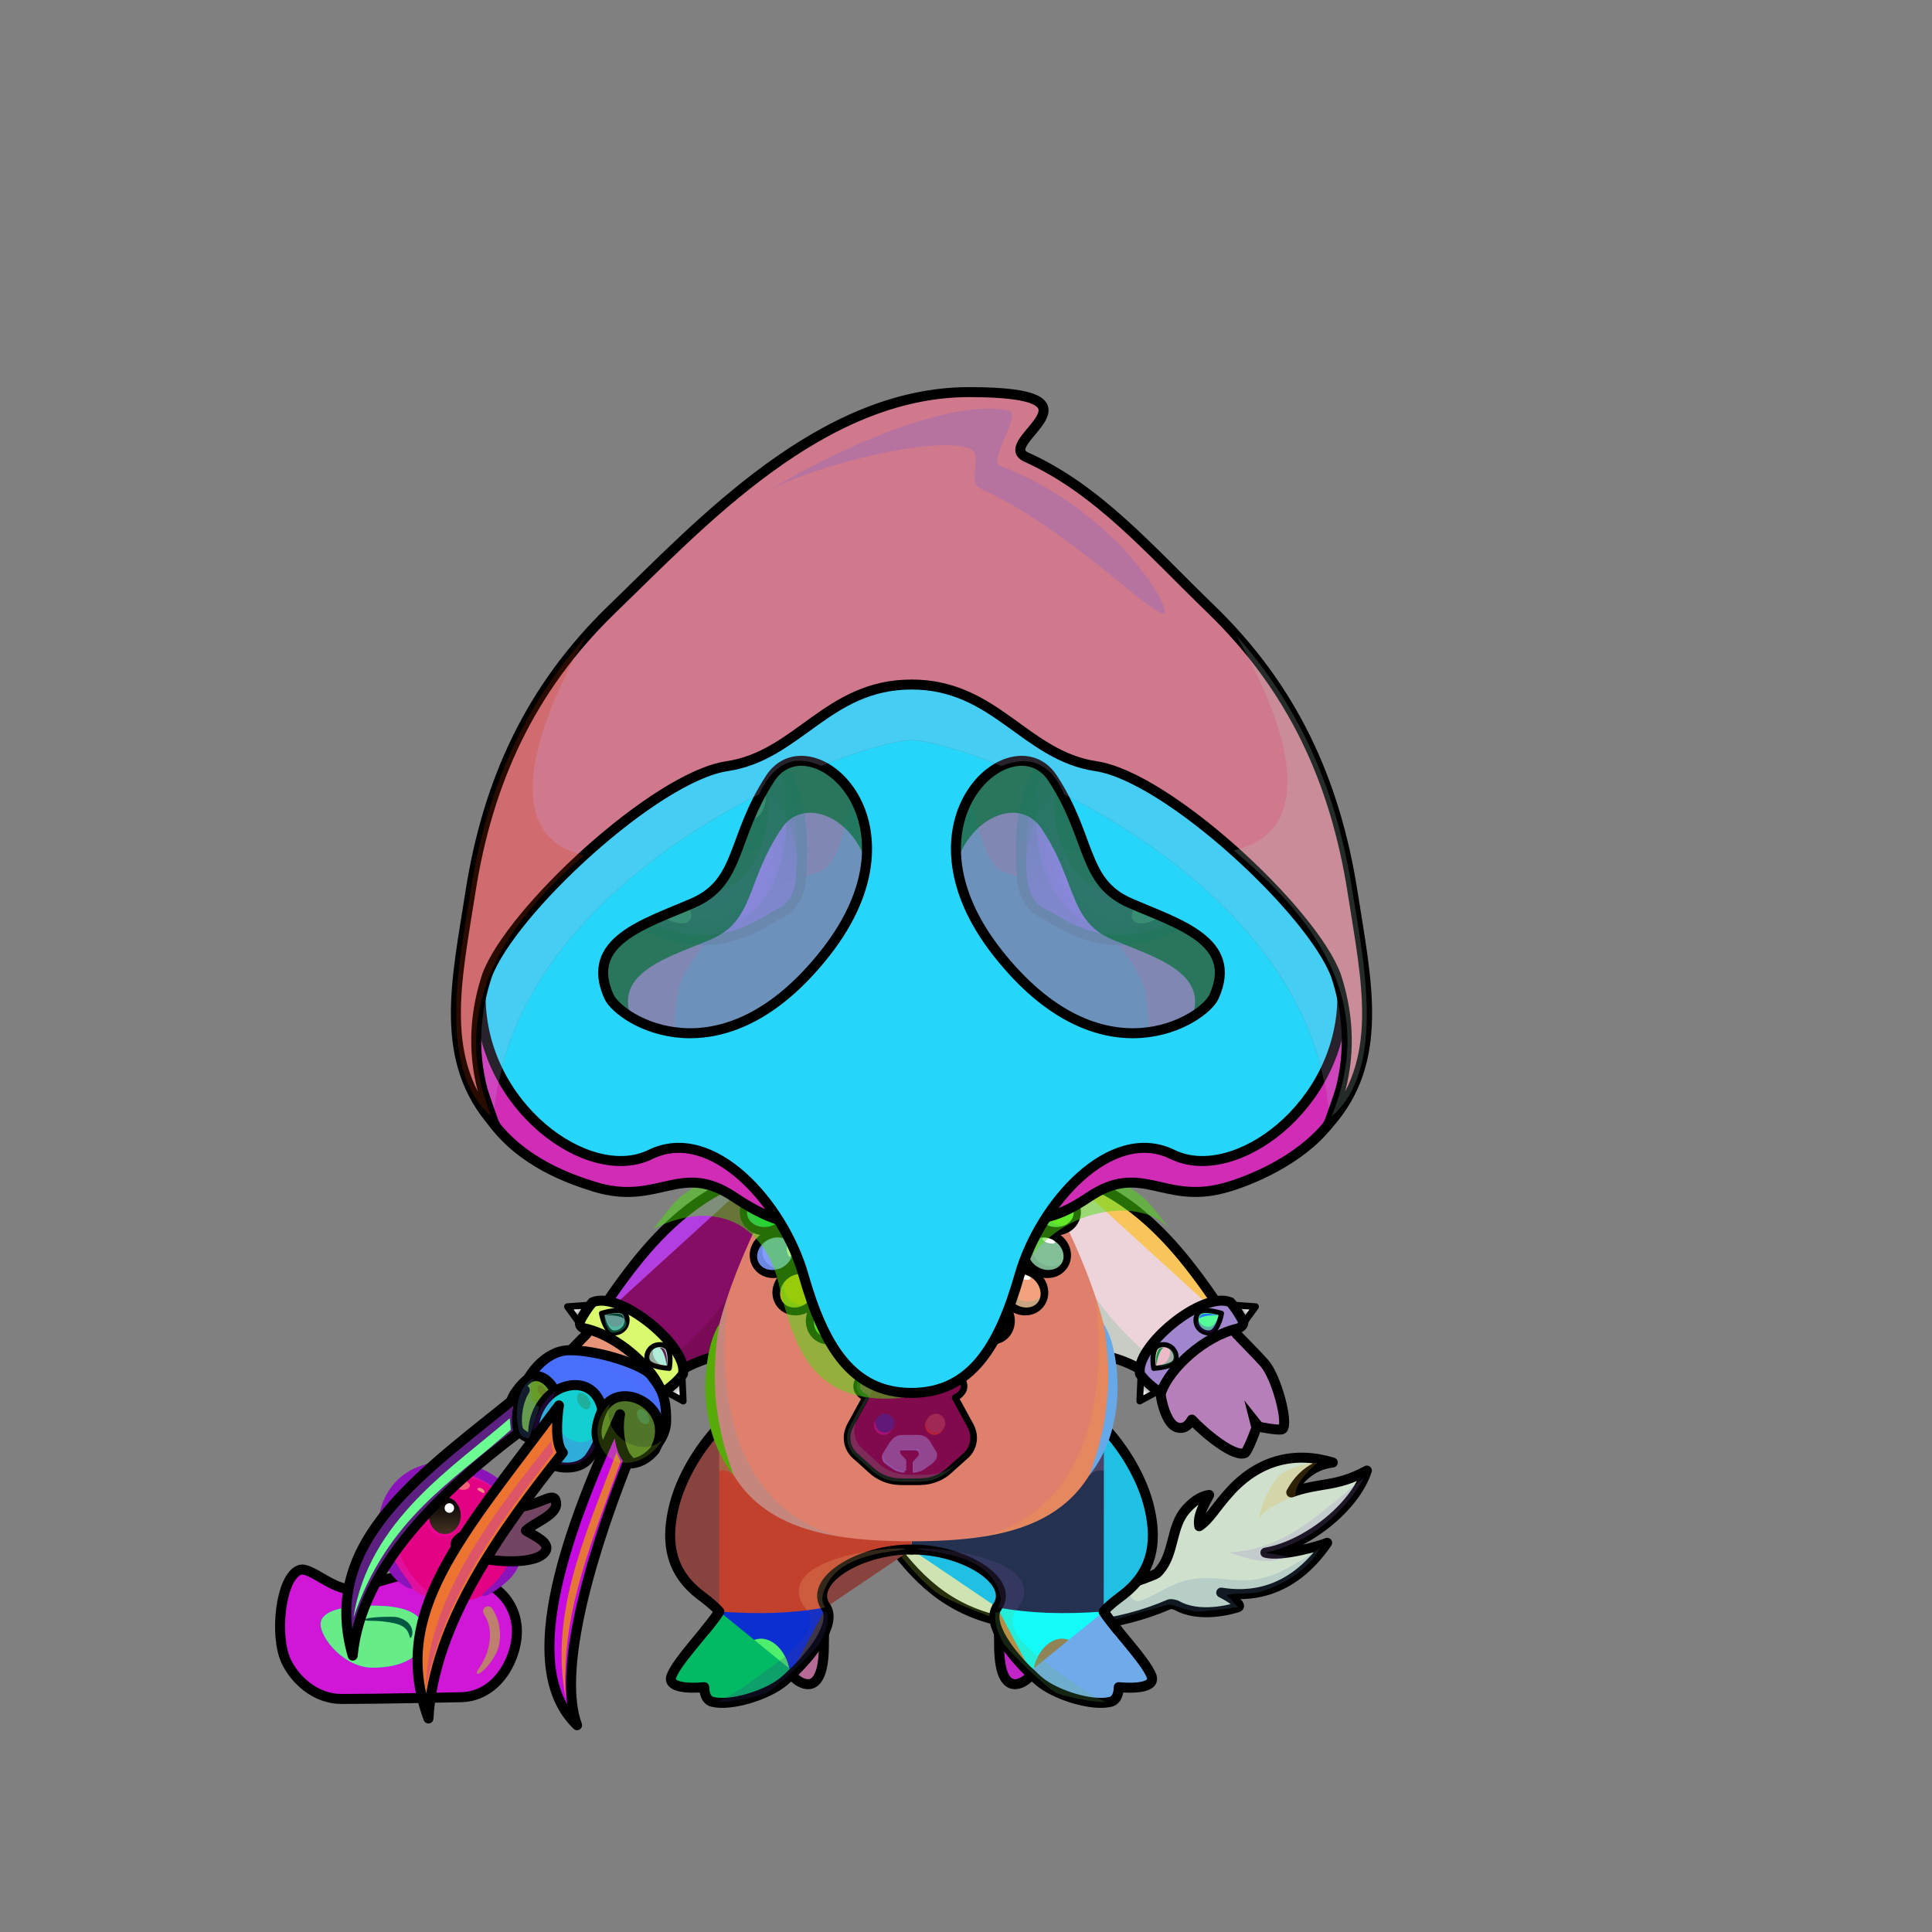 <svg xmlns="http://www.w3.org/2000/svg" xmlns:xlink="http://www.w3.org/1999/xlink" style="shape-rendering:geometricPrecision; text-rendering:geometricPrecision; image-rendering:optimizeQuality; fill-rule:evenodd; clip-rule:evenodd" version="1.1" viewBox="0 0 29000 29000" xml:space="preserve"><rect x="0" y="0" width="29000" height="29000" fill="#808080" stroke="none"/><defs><style type="text/css">.NecklacePofil231new {fill:url(#NecklacePoid614new)}
.NecklacePofil232new {fill:#FF6633;fill-opacity:0.2}
.NecklacePofil83new {fill:white}
.NecklacePofil233new {fill:url(#NecklacePoid644new)}
.NecklacePofil234new {fill:url(#NecklacePoid646new)}
.NecklacePofil235new {fill:url(#NecklacePoid639new)}
.NecklacePofil236new {fill:url(#NecklacePoid643new)}
.NecklacePofil237new {fill:url(#NecklacePoid647new)}
.NecklacePofil238new {fill:url(#NecklacePoid656new)}
.NecklacePofil239new {fill:url(#NecklacePoid642new)}
.NecklacePofil240new {fill:url(#NecklacePoid645new)}
.NecklacePofil241new {fill:url(#NecklacePoid660new)}
.NecklacePofil242new {fill:url(#NecklacePoid641new)}
.NecklacePofil243new {fill:url(#NecklacePoid649new)}
.NecklacePofil244new {fill:url(#NecklacePoid655new)}
.NecklacePofil246new {fill:#643200;fill-opacity:0.2}
.NecklacePofil247new {fill:#966432;fill-opacity:0.502}
.NecklacePofil31new {fill:white;fill-opacity:0.502}
.NecklacePofil248new {fill:#f2efe1;fill-opacity:0.502}
.NecklacePofil84new {fill:black}
.NecklacePofil33new {fill:none}
.NecklacePostr4new {stroke:black;stroke-width:100}
.NecklacePofil245new {fill:url(#NecklacePoid654new)}
.NecklacePostr3new {stroke:black;stroke-width:100;stroke-linecap:round;stroke-linejoin:round}
.BraceletBlackMetal-Mediumfil32 {fill:black;fill-opacity:0.302}
.BraceletBlackMetal-Mediumfil25 {fill:white}
.BraceletBlackMetal-Mediumfil174 {fill:url(#BraceletBlackMetal-Mediumid330)}
.BraceletBlackMetal-Mediumstr8 {stroke:black;stroke-width:100;stroke-linecap:round;stroke-linejoin:round}
.BraceletBlackMetal-Mediumfil175 {fill:url(#BraceletBlackMetal-Mediumid338)}
.BraceletBlackMetal-Mediumfil176 {fill:url(#BraceletBlackMetal-Mediumid138)}
.BraceletBlackMetal-Mediumstr0 {stroke:black;stroke-width:150;stroke-linecap:round;stroke-linejoin:round}
.BraceletBlackMetal-Mediumfil177 {fill:url(#BraceletBlackMetal-Mediumid333)}
.BraceletBlackMetal-Mediumstr13 {stroke:black;stroke-width:75;stroke-linecap:round;stroke-linejoin:round}
.BraceletBlackMetal-Mediumfil178 {fill:url(#BraceletBlackMetal-Mediumid349)}
.BraceletBlackMetal-Mediumfil179 {fill:url(#BraceletBlackMetal-Mediumid341)}
.BraceletBlackMetal-Mediumfil180 {fill:url(#BraceletBlackMetal-Mediumid314)}
.BraceletBlackMetal-Mediumfil181 {fill:url(#BraceletBlackMetal-Mediumid118)}
.BraceletBlackMetal-Mediumfil182 {fill:url(#BraceletBlackMetal-Mediumid350)}
.BraceletBlackMetal-Mediumfil183 {fill:url(#BraceletBlackMetal-Mediumid351)}
.AccessoryDuckfil122 {fill:url(#AccessoryDuckid90)}
.AccessoryDuckfil48 {fill:white;fill-opacity:0.502}
.AccessoryDuckfil123 {fill:#CC1400;fill-opacity:0.302}
.AccessoryDuckfil124 {fill:url(#AccessoryDuckid94)}
.AccessoryDuckfil3 {fill:black;fill-rule:nonzero}
.AccessoryDuckfil125 {fill:url(#AccessoryDuckid39)}
.AccessoryDuckfil126 {fill:url(#AccessoryDuckid95)}
.AccessoryDuckfil127 {fill:url(#AccessoryDuckid92)}
.AccessoryDuckfil2 {fill:none}
.AccessoryDuckfil128 {fill:#912323;fill-opacity:0.502}
.AccessoryDuckfil14 {fill:white}
.AccessoryDuckfil129 {fill:white;fill-rule:nonzero;fill-opacity:0.502}
.AccessoryDuckfil130 {fill:white;fill-rule:nonzero}
.AccessoryDuckstr1 {stroke:black;stroke-width:150}
.AccessoryDuckstr18 {stroke:#99CC66;stroke-width:150;stroke-linecap:round;stroke-linejoin:round}
.AccessoryDuckstr0 {stroke:black;stroke-width:150;stroke-linecap:round;stroke-linejoin:round}
.Tail-Pig5fil10 {fill:black;fill-opacity:0.2}
.Tail-Pig5fil35 {fill:url(#Tail-Pig5id23)}
.Tail-Pig5str2 {stroke:black;stroke-width:150;stroke-linecap:round;stroke-linejoin:round}
.RightFoot-Pig0fil37 {fill:#fffbfa}
.RightFoot-Pig0fil38 {fill:#836e4c}
.RightFoot-Pig0fil39 {fill:url(#RightFoot-Pig0id227)}
.RightFoot-Pig0fil40 {fill:black}
.RightFoot-Pig0fil10 {fill:black;fill-opacity:0.2}
.RightFoot-Pig0fil0 {fill:none}
.RightFoot-Pig0str2 {stroke:black;stroke-width:150;stroke-linecap:round;stroke-linejoin:round}
.RightLeg-Pig0fil52 {fill:url(#RightLeg-Pig0id37)}
.RightLeg-Pig0fil10 {fill:black;fill-opacity:0.2}
.RightLeg-Pig0fil0 {fill:none}
.RightLeg-Pig0str2 {stroke:black;stroke-width:150;stroke-linecap:round;stroke-linejoin:round}
.LeftFoot-Pig0fil37 {fill:#fffbfa}
.LeftFoot-Pig0fil38 {fill:#836e4c}
.LeftFoot-Pig0fil57 {fill:url(#LeftFoot-Pig0id220)}
.LeftFoot-Pig0fil40 {fill:black}
.LeftFoot-Pig0fil10 {fill:black;fill-opacity:0.2}
.LeftFoot-Pig0fil0 {fill:none}
.LeftFoot-Pig0str2 {stroke:black;stroke-width:150;stroke-linecap:round;stroke-linejoin:round}
.LeftLeg-Pig0fil62 {fill:url(#LeftLeg-Pig0id49)}
.LeftLeg-Pig0fil10 {fill:black;fill-opacity:0.2}
.LeftLeg-Pig0fil0 {fill:none}
.LeftLeg-Pig0str2 {stroke:black;stroke-width:150;stroke-linecap:round;stroke-linejoin:round}
.RightHand-Pig0fil68 {fill:url(#RightHand-Pig0id57)}
.RightHand-Pig0fil10 {fill:black;fill-opacity:0.2}
.RightHand-Pig0fil0 {fill:none}
.RightHand-Pig0str0 {stroke:black;stroke-width:150;stroke-linecap:round;stroke-linejoin:round}
.RightPaw-Pig0fil74 {fill:url(#RightPaw-Pig0id25)}
.RightPaw-Pig0fil10 {fill:black;fill-opacity:0.2}
.RightPaw-Pig0fil75 {fill:url(#RightPaw-Pig0id217)}
.RightPaw-Pig0fil40 {fill:black}
.RightPaw-Pig0fil0 {fill:none}
.RightPaw-Pig0str2 {stroke:black;stroke-width:150;stroke-linecap:round;stroke-linejoin:round}
.LeftHand-Pig0fil79 {fill:url(#LeftHand-Pig0id22)}
.LeftHand-Pig0fil10 {fill:black;fill-opacity:0.2}
.LeftHand-Pig0fil0 {fill:none}
.LeftHand-Pig0str0 {stroke:black;stroke-width:150;stroke-linecap:round;stroke-linejoin:round}
.Body-Pig0fil83 {fill:url(#Body-Pig0id42)}
.Body-Pig0fil10 {fill:black;fill-opacity:0.2}
.Body-Pig0fil84 {fill:black;fill-rule:nonzero}
.LeftPaw-Pig0fil91 {fill:url(#LeftPaw-Pig0id70)}
.LeftPaw-Pig0fil10 {fill:black;fill-opacity:0.2}
.LeftPaw-Pig0fil92 {fill:url(#LeftPaw-Pig0id209)}
.LeftPaw-Pig0fil40 {fill:black}
.LeftPaw-Pig0fil0 {fill:none}
.LeftPaw-Pig0str2 {stroke:black;stroke-width:150;stroke-linecap:round;stroke-linejoin:round}
.Head-Pig6fil165 {fill:url(#Head-Pig6id36)}
.Head-Pig6fil166 {fill:url(#Head-Pig6id27)}
.Head-Pig6fil10 {fill:black;fill-opacity:0.2}
.Head-Pig6fil84 {fill:black;fill-rule:nonzero}
.Mouth-Pig6fil169 {fill:black}
.Mouth-Pig6fil170 {fill:black;fill-rule:nonzero;fill-opacity:0.302}
.Mouth-Pig6fil0 {fill:none}
.Mouth-Pig6str0 {stroke:black;stroke-width:150;stroke-linecap:round;stroke-linejoin:round}
.EyesClosed-Pig5fil38 {fill:#836e4c}
.EyesClosed-Pig5fil10 {fill:black;fill-opacity:0.2}
.EyesClosed-Pig5fil84 {fill:black;fill-rule:nonzero}
.Eyes-Pig5fil203 {fill:url(#Eyes-Pig5id162)}
.Eyes-Pig5fil204 {fill:url(#Eyes-Pig5id206)}
.Eyes-Pig5fil205 {fill:url(#Eyes-Pig5id120)}
.Eyes-Pig5fil148 {fill:black;fill-opacity:0.502}
.Eyes-Pig5fil173 {fill:white}
.Eyes-Pig5fil206 {fill:url(#Eyes-Pig5id174)}
.Eyes-Pig5fil207 {fill:url(#Eyes-Pig5id205)}
.Eyes-Pig5fil208 {fill:url(#Eyes-Pig5id98)}
.Eyes-Pig5fil0 {fill:none}
.Eyes-Pig5str0 {stroke:black;stroke-width:150;stroke-linecap:round;stroke-linejoin:round}
.WeaponFreddy-Mediumfil24 {fill:white;fill-opacity:0.302}
.WeaponFreddy-Mediumfil1 {fill:black;fill-opacity:0.2}
.WeaponFreddy-Mediumfil30 {fill:white}
.WeaponFreddy-Mediumfil31 {fill:#FFFFCC;fill-opacity:0.102}
.WeaponFreddy-Mediumfil32 {fill:url(#WeaponFreddy-Mediumid12)}
.WeaponFreddy-Mediumstr1 {stroke:black;stroke-width:150;stroke-linecap:round;stroke-linejoin:round}
.WeaponFreddy-Mediumfil33 {fill:url(#WeaponFreddy-Mediumid42)}
.WeaponFreddy-Mediumfil34 {fill:url(#WeaponFreddy-Mediumid41)}
.WeaponFreddy-Mediumfil35 {fill:url(#WeaponFreddy-Mediumid47)}
.WeaponFreddy-Mediumfil36 {fill:url(#WeaponFreddy-Mediumid21)}
.WeaponFreddy-Mediumfil37 {fill:url(#WeaponFreddy-Mediumid18)}
.WeaponFreddy-Mediumfil38 {fill:url(#WeaponFreddy-Mediumid26)}
.HeadScream-Mediumfil12 {fill:black;fill-opacity:0.502}
.HeadScream-Mediumfil15 {fill:url(#HeadScream-Mediumid13)}
.HeadScream-Mediumfil2 {fill:black;fill-opacity:0.4}
.HeadScream-Mediumfil16 {fill:black;fill-opacity:0.2}
.HeadScream-Mediumfil17 {fill:black;fill-opacity:0.702}
.HeadScream-Mediumfil7 {fill:black;fill-rule:nonzero}
.HeadScream-Mediumfil20 {fill:url(#HeadScream-Mediumid1)}
.HeadScream-Mediumfil21 {fill:#706758;fill-opacity:0.302}
.HeadScream-Mediumfil22 {fill:#FAF3EB;fill-opacity:0.2}
.HeadScream-Mediumfil14 {fill:url(#HeadScream-Mediumid2)}
.HeadScream-Mediumstr0 {stroke:black;stroke-width:150;stroke-linecap:round;stroke-linejoin:round;stroke-miterlimit:22.926}
.HeadScream-Mediumfil18 {fill:url(#HeadScream-Mediumid8)}
.HeadScream-Mediumfil19 {fill:url(#HeadScream-Mediumid12)}
.HeadScream-Mediumfil5 {fill:none}
.HeadScream-Mediumstr2 {stroke:#646463;stroke-width:7.62;stroke-miterlimit:22.926;stroke-opacity:0.2}
.HeadScream-Mediumstr1 {stroke:black;stroke-width:150;stroke-linecap:round;stroke-linejoin:round;stroke-miterlimit:22.926}
</style><radialGradient cx="13664.7" cy="19961.1" fx="13664.7" fy="19961.1" gradientTransform="matrix(0.99 -0 -0 1.3 135 -5989)" gradientUnits="userSpaceOnUse" id="NecklacePoid614new" r="309.54">
   <stop offset="0" style="stop-opacity:1; stop-color:white"/>
   <stop offset="1" style="stop-opacity:1; stop-color:#B8B79A"/>
  </radialGradient><radialGradient cx="13089" cy="19904.3" fx="13089" fy="19904.3" gradientTransform="matrix(1.248 0.334 -0.376 1.405 4251 -12434)" gradientUnits="userSpaceOnUse" id="NecklacePoid644new" r="296.81" xlink:href="#NecklacePoid614new">
  </radialGradient><radialGradient cx="12546.8" cy="19659.5" fx="12546.8" fy="19659.5" gradientTransform="matrix(1.351 0.78 -0.879 1.522 12863 -20047)" gradientUnits="userSpaceOnUse" id="NecklacePoid646new" r="245.67" xlink:href="#NecklacePoid614new">
  </radialGradient><radialGradient cx="12096.5" cy="19268.6" fx="12096.5" fy="19268.6" gradientTransform="matrix(1.079 1.286 -1.448 1.215 26941 -19689)" gradientUnits="userSpaceOnUse" id="NecklacePoid639new" r="228.43" xlink:href="#NecklacePoid614new">
  </radialGradient><radialGradient cx="11774.8" cy="18733.4" fx="11774.8" fy="18733.4" gradientTransform="matrix(0.78 1.351 -1.522 0.879 31095 -13638)" gradientUnits="userSpaceOnUse" id="NecklacePoid643new" r="245.67" xlink:href="#NecklacePoid614new">
  </radialGradient><radialGradient cx="11655.6" cy="18154.9" fx="11655.6" fy="18154.9" gradientTransform="matrix(0.201 1.14 -1.284 0.226 32625 752)" gradientUnits="userSpaceOnUse" id="NecklacePoid647new" r="331.06" xlink:href="#NecklacePoid614new">
  </radialGradient><radialGradient cx="11721.5" cy="17578.6" fx="11721.5" fy="17578.6" gradientTransform="matrix(-0.201 1.14 -1.284 -0.226 36652 8192)" gradientUnits="userSpaceOnUse" id="NecklacePoid656new" r="331.06" xlink:href="#NecklacePoid614new">
  </radialGradient><radialGradient cx="14240.5" cy="19904.3" fx="14240.5" fy="19904.3" gradientTransform="matrix(-1.248 0.334 0.376 1.405 24515 -12819)" gradientUnits="userSpaceOnUse" id="NecklacePoid642new" r="296.81" xlink:href="#NecklacePoid614new">
  </radialGradient><radialGradient cx="14782.6" cy="19659.5" fx="14782.6" fy="19659.5" gradientTransform="matrix(-1.351 0.78 0.879 1.522 17488 -21792)" gradientUnits="userSpaceOnUse" id="NecklacePoid645new" r="245.67" xlink:href="#NecklacePoid614new">
  </radialGradient><radialGradient cx="15233" cy="19268.6" fx="15233" fy="19268.6" gradientTransform="matrix(-1.079 1.286 1.448 1.215 3772 -23722)" gradientUnits="userSpaceOnUse" id="NecklacePoid660new" r="228.43" xlink:href="#NecklacePoid614new">
  </radialGradient><radialGradient cx="15554.7" cy="18733.4" fx="15554.7" fy="18733.4" gradientTransform="matrix(-0.78 1.351 1.522 0.879 -816 -18747)" gradientUnits="userSpaceOnUse" id="NecklacePoid641new" r="245.67" xlink:href="#NecklacePoid614new">
  </radialGradient><radialGradient cx="15673.8" cy="18154.9" fx="15673.8" fy="18154.9" gradientTransform="matrix(-0.201 1.14 1.284 0.226 -4488 -3831)" gradientUnits="userSpaceOnUse" id="NecklacePoid649new" r="331.06" xlink:href="#NecklacePoid614new">
  </radialGradient><radialGradient cx="15608" cy="17578.6" fx="15608" fy="17578.6" gradientTransform="matrix(0.201 1.14 1.284 -0.226 -10104 3759)" gradientUnits="userSpaceOnUse" id="NecklacePoid655new" r="331.06" xlink:href="#NecklacePoid614new">
  </radialGradient><radialGradient cx="13854.7" cy="20982.5" fx="13854.7" fy="20982.5" gradientTransform="matrix(1.2 -0 -0 1.061 -2771 -1285)" gradientUnits="userSpaceOnUse" id="NecklacePoid654new" r="949.94" xlink:href="#NecklacePoid614new">
  </radialGradient><radialGradient cx="10203.1" cy="20922.8" fx="10203.1" fy="20922.8" gradientTransform="matrix(-1.574 -0.632 0.628 -1.566 13115 60134)" gradientUnits="userSpaceOnUse" id="BraceletBlackMetal-Mediumid330" r="104.28" xlink:href="#BraceletBlackMetal-Mediumid314">
  </radialGradient><radialGradient cx="8616.42" cy="19655.5" fx="8616.42" fy="19655.5" gradientTransform="matrix(1.515 -0 -0 1.185 -4439 -3639)" gradientUnits="userSpaceOnUse" id="BraceletBlackMetal-Mediumid338" r="126.91" xlink:href="#BraceletBlackMetal-Mediumid314">
  </radialGradient><linearGradient gradientUnits="userSpaceOnUse" id="BraceletBlackMetal-Mediumid138" x1="8960.35" x2="10000.3" y1="19707.1" y2="20727.4">
   <stop offset="0" style="stop-opacity:1; stop-color:black"/>
   <stop offset="0.149" style="stop-opacity:1; stop-color:#242424"/>
   <stop offset="0.561" style="stop-opacity:1; stop-color:#3B3B3B"/>
   <stop offset="0.851" style="stop-opacity:1; stop-color:#242424"/>
   <stop offset="1" style="stop-opacity:1; stop-color:black"/>
  </linearGradient><radialGradient cx="9131.88" cy="19765.5" fx="9131.88" fy="19765.5" gradientTransform="matrix(1.63 -0.351 0.329 1.529 -12260 -7247)" gradientUnits="userSpaceOnUse" id="BraceletBlackMetal-Mediumid333" r="107.88" xlink:href="#BraceletBlackMetal-Mediumid314">
  </radialGradient><radialGradient cx="9967.16" cy="20454.2" fx="9967.16" fy="20454.2" gradientTransform="matrix(-1.61 -0.237 0.222 -1.509 21459 53693)" gradientUnits="userSpaceOnUse" id="BraceletBlackMetal-Mediumid349" r="110.57" xlink:href="#BraceletBlackMetal-Mediumid314">
  </radialGradient><radialGradient cx="17160.8" cy="20922.8" fx="17160.8" fy="20922.8" gradientTransform="matrix(1.574 -0.632 -0.628 -1.566 3295 64532)" gradientUnits="userSpaceOnUse" id="BraceletBlackMetal-Mediumid341" r="101.08" xlink:href="#BraceletBlackMetal-Mediumid314">
  </radialGradient><linearGradient gradientUnits="userSpaceOnUse" id="BraceletBlackMetal-Mediumid118" x1="17364.3" x2="18405.2" y1="20727.8" y2="19706.6">
   <stop offset="0" style="stop-opacity:1; stop-color:black"/>
   <stop offset="0.149" style="stop-opacity:1; stop-color:#242424"/>
   <stop offset="0.729" style="stop-opacity:1; stop-color:#3B3B3B"/>
   <stop offset="0.902" style="stop-opacity:1; stop-color:#242424"/>
   <stop offset="1" style="stop-opacity:1; stop-color:black"/>
  </linearGradient><radialGradient cx="18232" cy="19765.5" fx="18232" fy="19765.5" gradientTransform="matrix(-1.63 -0.351 -0.329 1.529 54461 -4054)" gradientUnits="userSpaceOnUse" id="BraceletBlackMetal-Mediumid350" r="104.57" xlink:href="#BraceletBlackMetal-Mediumid314">
  </radialGradient><radialGradient cx="17396.7" cy="20454.2" fx="17396.7" fy="20454.2" gradientTransform="matrix(1.61 -0.237 -0.222 -1.509 -6053 55454)" gradientUnits="userSpaceOnUse" id="BraceletBlackMetal-Mediumid351" r="107.19" xlink:href="#BraceletBlackMetal-Mediumid314">
  </radialGradient><radialGradient cx="5981.45" cy="24530.5" fx="5981.45" fy="24530.5" gradientTransform="matrix(1.083 -0.053 0.097 0.592 -2877 10334)" gradientUnits="userSpaceOnUse" id="AccessoryDuckid90" r="1635.36">
   <stop offset="0" style="stop-opacity:1; stop-color:#FFF256"/>
   <stop offset="0.631" style="stop-opacity:1; stop-color:#FEE75C"/>
   <stop offset="1" style="stop-opacity:1; stop-color:#FFD83B"/>
  </radialGradient><radialGradient cx="6799.04" cy="23034.7" fx="6799.04" fy="23034.7" gradientTransform="matrix(1.083 -0.097 0.097 1.083 -2800 -1242)" gradientUnits="userSpaceOnUse" id="AccessoryDuckid94" r="935.18" xlink:href="#AccessoryDuckid90">
  </radialGradient><linearGradient gradientUnits="userSpaceOnUse" id="AccessoryDuckid39" x1="6677.2" x2="6677.2" y1="22471.8" y2="23026.9">
   <stop offset="0" style="stop-opacity:1; stop-color:black"/>
   <stop offset="1" style="stop-opacity:1; stop-color:#453223"/>
  </linearGradient><radialGradient cx="7621.66" cy="22955.4" fx="7621.66" fy="22955.4" gradientTransform="matrix(1 -0 -0 0.646 0 8130)" gradientUnits="userSpaceOnUse" id="AccessoryDuckid95" r="730.87">
   <stop offset="0" style="stop-opacity:1; stop-color:#FFB73B"/>
   <stop offset="1" style="stop-opacity:1; stop-color:#E05A00"/>
  </radialGradient><radialGradient cx="5594.96" cy="24567.2" fx="5594.96" fy="24567.2" gradientTransform="matrix(1.083 -0.058 0.097 0.644 -2849 9066)" gradientUnits="userSpaceOnUse" id="AccessoryDuckid92" r="719.36" xlink:href="#AccessoryDuckid90">
  </radialGradient><linearGradient gradientUnits="userSpaceOnUse" id="Tail-Pig5id23" x1="19917.1" x2="13826.1" xlink:href="#Tail-Pig5id5" y1="22314.1" y2="23990.6">
  </linearGradient><linearGradient gradientUnits="objectBoundingBox" id="RightFoot-Pig0id227" x1="50%" x2="50%" xlink:href="#RightFoot-Pig0id0" y1="100%" y2="0%">
  </linearGradient><linearGradient gradientUnits="objectBoundingBox" id="RightLeg-Pig0id37" x1="50%" x2="50%" xlink:href="#RightLeg-Pig0id2" y1="100%" y2="0%">
  </linearGradient><linearGradient gradientUnits="objectBoundingBox" id="LeftFoot-Pig0id220" x1="50%" x2="50%" xlink:href="#LeftFoot-Pig0id0" y1="100%" y2="0%">
  </linearGradient><linearGradient gradientUnits="objectBoundingBox" id="LeftLeg-Pig0id49" x1="50%" x2="50%" xlink:href="#LeftLeg-Pig0id2" y1="100%" y2="0%">
  </linearGradient><linearGradient gradientUnits="objectBoundingBox" id="RightHand-Pig0id57" x1="30.124%" x2="69.876%" xlink:href="#RightHand-Pig0id22" y1="2.322%" y2="97.678%">
  </linearGradient><linearGradient gradientUnits="objectBoundingBox" id="RightPaw-Pig0id25" x1="81.883%" x2="18.117%" y1="89.198%" y2="10.802%">
   <stop offset="0" style="stop-opacity:1; stop-color:#d1b0a3"/>
   <stop offset="0.62" style="stop-opacity:1; stop-color:#f7d8cc"/>
   <stop offset="1" style="stop-opacity:1; stop-color:#f7d8cc"/>
  </linearGradient><linearGradient gradientUnits="objectBoundingBox" id="RightPaw-Pig0id217" x1="50%" x2="50%" xlink:href="#RightPaw-Pig0id0" y1="100%" y2="0%">
  </linearGradient><linearGradient gradientUnits="objectBoundingBox" id="LeftHand-Pig0id22" x1="69.876%" x2="30.124%" y1="2.322%" y2="97.678%">
   <stop offset="0" style="stop-opacity:1; stop-color:#d1b0a3"/>
   <stop offset="0.02" style="stop-opacity:1; stop-color:#d1b0a3"/>
   <stop offset="0.922" style="stop-opacity:1; stop-color:#f7d8cc"/>
   <stop offset="1" style="stop-opacity:1; stop-color:#f7d8cc"/>
  </linearGradient><linearGradient gradientUnits="objectBoundingBox" id="Body-Pig0id42" x1="50%" x2="50%" y1="0%" y2="100%">
   <stop offset="0" style="stop-opacity:1; stop-color:#d1b0a3"/>
   <stop offset="0.031" style="stop-opacity:1; stop-color:#d1b0a3"/>
   <stop offset="0.529" style="stop-opacity:1; stop-color:#f7d8cc"/>
   <stop offset="1" style="stop-opacity:1; stop-color:#fffbfa"/>
  </linearGradient><linearGradient gradientUnits="objectBoundingBox" id="LeftPaw-Pig0id70" x1="18.117%" x2="81.883%" xlink:href="#LeftPaw-Pig0id25" y1="89.198%" y2="10.802%">
  </linearGradient><linearGradient gradientUnits="objectBoundingBox" id="LeftPaw-Pig0id209" x1="50%" x2="50%" xlink:href="#LeftPaw-Pig0id0" y1="100%" y2="0%">
  </linearGradient><linearGradient gradientUnits="objectBoundingBox" id="Head-Pig6id36" x1="50%" x2="50%" xlink:href="#Head-Pig6id3" y1="100%" y2="9.57532e-005%">
  </linearGradient><linearGradient gradientUnits="userSpaceOnUse" id="Head-Pig6id27" x1="13681.9" x2="13681.9" xlink:href="#Head-Pig6id5" y1="17101.2" y2="10908.6">
  </linearGradient><linearGradient gradientUnits="userSpaceOnUse" id="Eyes-Pig5id162" x1="16678.2" x2="17291.3" xlink:href="#Eyes-Pig5id148" y1="14123.7" y2="11147.1">
  </linearGradient><radialGradient cx="16760.4" cy="12833.7" fx="16760.4" fy="12833.7" gradientTransform="matrix(0.836 -0 -0 1 2750 0)" gradientUnits="userSpaceOnUse" id="Eyes-Pig5id206" r="1333.41" xlink:href="#Eyes-Pig5id205">
  </radialGradient><linearGradient gradientUnits="userSpaceOnUse" id="Eyes-Pig5id120" x1="16754.4" x2="16754.4" xlink:href="#Eyes-Pig5id45" y1="11189.8" y2="13400.8">
  </linearGradient><linearGradient gradientUnits="userSpaceOnUse" id="Eyes-Pig5id174" x1="10682.4" x2="10075.9" xlink:href="#Eyes-Pig5id148" y1="14127.3" y2="11143.4">
  </linearGradient><linearGradient gradientUnits="userSpaceOnUse" id="Eyes-Pig5id98" x1="10609.5" x2="10609.5" xlink:href="#Eyes-Pig5id45" y1="11189.8" y2="13400.8">
  </linearGradient><linearGradient gradientUnits="userSpaceOnUse" id="WeaponFreddy-Mediumid12" x1="8034.46" x2="9775.12" xlink:href="#WeaponFreddy-Mediumid10" y1="20514.6" y2="21529.1">
  </linearGradient><radialGradient cx="8315.63" cy="21165.9" fx="8315.63" fy="21165.9" gradientTransform="matrix(1.294 1.213 -1.202 1.282 22995 -16051)" gradientUnits="userSpaceOnUse" id="WeaponFreddy-Mediumid42" r="240.62" xlink:href="#WeaponFreddy-Mediumid39">
  </radialGradient><radialGradient cx="8853.82" cy="21285.7" fx="8853.82" fy="21285.7" gradientTransform="matrix(1.349 0.711 -0.887 1.684 15792 -20850)" gradientUnits="userSpaceOnUse" id="WeaponFreddy-Mediumid41" r="334.58" xlink:href="#WeaponFreddy-Mediumid39">
  </radialGradient><radialGradient cx="9640.72" cy="21260.7" fx="9640.72" fy="21260.7" gradientTransform="matrix(1.346 -0 -0 1.429 -3337 -9111)" gradientUnits="userSpaceOnUse" id="WeaponFreddy-Mediumid47" r="317.29" xlink:href="#WeaponFreddy-Mediumid39">
  </radialGradient><linearGradient gradientUnits="userSpaceOnUse" id="WeaponFreddy-Mediumid21" x1="6072.48" x2="8643.8" xlink:href="#WeaponFreddy-Mediumid18" y1="23332.5" y2="23556.9">
  </linearGradient><linearGradient gradientUnits="userSpaceOnUse" id="WeaponFreddy-Mediumid26" x1="7885.45" x2="9796.63" xlink:href="#WeaponFreddy-Mediumid18" y1="23403.9" y2="23721.5">
  </linearGradient><linearGradient gradientUnits="userSpaceOnUse" id="HeadScream-Mediumid13" x1="16915.49" x2="16915.5" y1="20908.15" y2="7973.33">
   <stop offset="0" style="stop-opacity:1; stop-color:aliceblue"/>
   <stop offset="0.231" style="stop-opacity:1; stop-color:#F5F9FF"/>
   <stop offset="0.502" style="stop-opacity:1; stop-color:#FAFCFF"/>
   <stop offset="0.588" style="stop-opacity:1; stop-color:#AAABAD"/>
   <stop offset="1" style="stop-opacity:1; stop-color:#08090A"/>
  </linearGradient><linearGradient gradientUnits="userSpaceOnUse" id="HeadScream-Mediumid1" x1="19103.32" x2="8260.56" y1="7855.35" y2="14914.14">
   <stop offset="0" style="stop-opacity:1; stop-color:#5C5B58"/>
   <stop offset="0.302" style="stop-opacity:1; stop-color:#292827"/>
   <stop offset="0.529" style="stop-opacity:1; stop-color:#18181A"/>
   <stop offset="0.78" style="stop-opacity:1; stop-color:#383635"/>
   <stop offset="1" style="stop-opacity:1; stop-color:#141417"/>
  </linearGradient><linearGradient gradientUnits="userSpaceOnUse" id="HeadScream-Mediumid2" x1="13660.23" x2="13660.23" y1="18373.96" y2="9671.4">
   <stop offset="0" style="stop-opacity:1; stop-color:#383330"/>
   <stop offset="0.361" style="stop-opacity:1; stop-color:black"/>
   <stop offset="1" style="stop-opacity:1; stop-color:black"/>
  </linearGradient><linearGradient gradientUnits="userSpaceOnUse" id="HeadScream-Mediumid8" x1="13681.94" x2="13681.94" y1="19769.52" y2="16055.71">
   <stop offset="0" style="stop-opacity:1; stop-color:#383635"/>
   <stop offset="0.69" style="stop-opacity:1; stop-color:#08090A"/>
   <stop offset="1" style="stop-opacity:1; stop-color:#141417"/>
  </linearGradient><linearGradient gradientUnits="userSpaceOnUse" id="HeadScream-Mediumid12" x1="13681.94" x2="13681.94" xlink:href="#HeadScream-Mediumid8" y1="15463.01" y2="14448.87">
  </linearGradient><radialGradient cx="18747.4" cy="19655.5" fx="18747.4" fy="19655.5" gradientTransform="matrix(-1.515 -0 -0 1.185 47153 -3639)" gradientUnits="userSpaceOnUse" id="BraceletBlackMetal-Mediumid314" r="126.91">
   <stop offset="0" style="stop-opacity:1; stop-color:#fffefa"/>
   <stop offset="1" style="stop-opacity:1; stop-color:#707070"/>
  </radialGradient><linearGradient gradientUnits="userSpaceOnUse" id="Tail-Pig5id5" x1="18537.4" x2="18537.4" y1="11625" y2="5118.17">
   <stop offset="0" style="stop-opacity:1; stop-color:#836e4c"/>
   <stop offset="1" style="stop-opacity:1; stop-color:#f7d8cc"/>
  </linearGradient><linearGradient gradientUnits="userSpaceOnUse" id="RightFoot-Pig0id0" x1="16257.8" x2="16257.8" y1="21560.3" y2="23683.4">
   <stop offset="0" style="stop-opacity:1; stop-color:#836e4c"/>
   <stop offset="1" style="stop-opacity:1; stop-color:#a89472"/>
  </linearGradient><linearGradient gradientUnits="userSpaceOnUse" id="RightLeg-Pig0id2" x1="11782.6" x2="11782.6" y1="24212.9" y2="21311.8">
   <stop offset="0" style="stop-opacity:1; stop-color:#fffbfa"/>
   <stop offset="0.388" style="stop-opacity:1; stop-color:#fffbfa"/>
   <stop offset="1" style="stop-opacity:1; stop-color:#f7d8cc"/>
  </linearGradient><linearGradient gradientUnits="userSpaceOnUse" id="LeftFoot-Pig0id0" x1="16257.8" x2="16257.8" y1="21560.3" y2="23683.4">
   <stop offset="0" style="stop-opacity:1; stop-color:#836e4c"/>
   <stop offset="1" style="stop-opacity:1; stop-color:#a89472"/>
  </linearGradient><linearGradient gradientUnits="userSpaceOnUse" id="LeftLeg-Pig0id2" x1="11782.6" x2="11782.6" y1="24212.9" y2="21311.8">
   <stop offset="0" style="stop-opacity:1; stop-color:#fffbfa"/>
   <stop offset="0.388" style="stop-opacity:1; stop-color:#fffbfa"/>
   <stop offset="1" style="stop-opacity:1; stop-color:#f7d8cc"/>
  </linearGradient><linearGradient gradientUnits="objectBoundingBox" id="RightHand-Pig0id22" x1="69.876%" x2="30.124%" y1="2.322%" y2="97.678%">
   <stop offset="0" style="stop-opacity:1; stop-color:#d1b0a3"/>
   <stop offset="0.02" style="stop-opacity:1; stop-color:#d1b0a3"/>
   <stop offset="0.922" style="stop-opacity:1; stop-color:#f7d8cc"/>
   <stop offset="1" style="stop-opacity:1; stop-color:#f7d8cc"/>
  </linearGradient><linearGradient gradientUnits="userSpaceOnUse" id="RightPaw-Pig0id0" x1="16257.8" x2="16257.8" y1="21560.3" y2="23683.4">
   <stop offset="0" style="stop-opacity:1; stop-color:#836e4c"/>
   <stop offset="1" style="stop-opacity:1; stop-color:#a89472"/>
  </linearGradient><linearGradient gradientUnits="objectBoundingBox" id="LeftPaw-Pig0id25" x1="81.883%" x2="18.117%" y1="89.198%" y2="10.802%">
   <stop offset="0" style="stop-opacity:1; stop-color:#d1b0a3"/>
   <stop offset="0.62" style="stop-opacity:1; stop-color:#f7d8cc"/>
   <stop offset="1" style="stop-opacity:1; stop-color:#f7d8cc"/>
  </linearGradient><linearGradient gradientUnits="userSpaceOnUse" id="LeftPaw-Pig0id0" x1="16257.8" x2="16257.8" y1="21560.3" y2="23683.4">
   <stop offset="0" style="stop-opacity:1; stop-color:#836e4c"/>
   <stop offset="1" style="stop-opacity:1; stop-color:#a89472"/>
  </linearGradient><linearGradient gradientUnits="userSpaceOnUse" id="Head-Pig6id3" x1="18922.8" x2="18922.8" y1="11187.2" y2="5413.87">
   <stop offset="0" style="stop-opacity:1; stop-color:#d1b0a3"/>
   <stop offset="0.388" style="stop-opacity:1; stop-color:#f7d8cc"/>
   <stop offset="1" style="stop-opacity:1; stop-color:#fffbfa"/>
  </linearGradient><linearGradient gradientUnits="userSpaceOnUse" id="Head-Pig6id5" x1="18537.4" x2="18537.4" y1="11625" y2="5118.17">
   <stop offset="0" style="stop-opacity:1; stop-color:#836e4c"/>
   <stop offset="1" style="stop-opacity:1; stop-color:#f7d8cc"/>
  </linearGradient><linearGradient gradientUnits="userSpaceOnUse" id="Eyes-Pig5id148" x1="16641" x2="17334.4" y1="14255.9" y2="11076.2">
   <stop offset="0" style="stop-opacity:1; stop-color:#500073"/>
   <stop offset="1" style="stop-opacity:1; stop-color:black"/>
  </linearGradient><radialGradient cx="10603.5" cy="12833.7" fx="10603.5" fy="12833.7" gradientTransform="matrix(-0.88 -0 -0 1 19934 0)" gradientUnits="userSpaceOnUse" id="Eyes-Pig5id205" r="1364.99">
   <stop offset="0" style="stop-opacity:1; stop-color:#a900f2"/>
   <stop offset="1" style="stop-opacity:1; stop-color:#500073"/>
  </radialGradient><linearGradient gradientUnits="userSpaceOnUse" id="Eyes-Pig5id45" x1="16680.3" x2="16680.3" y1="11243.5" y2="13543.4">
   <stop offset="0" style="stop-opacity:1; stop-color:black"/>
   <stop offset="0.4" style="stop-opacity:1; stop-color:black"/>
   <stop offset="1" style="stop-opacity:1; stop-color:#3e0059"/>
  </linearGradient><linearGradient gradientUnits="userSpaceOnUse" id="WeaponFreddy-Mediumid10" x1="8800.39" x2="10126.8" y1="21184.1" y2="21957.2">
   <stop offset="0" style="stop-opacity:1; stop-color:#1A1511"/>
   <stop offset="0.431" style="stop-opacity:1; stop-color:#36281B"/>
   <stop offset="0.671" style="stop-opacity:1; stop-color:#69513F"/>
   <stop offset="1" style="stop-opacity:1; stop-color:#402C17"/>
  </linearGradient><radialGradient cx="9516.04" cy="21562.8" fx="9516.04" fy="21562.8" gradientTransform="matrix(1.388 -0.057 0.061 1.473 -4996 -9653)" gradientUnits="userSpaceOnUse" id="WeaponFreddy-Mediumid39" r="343.28">
   <stop offset="0" style="stop-opacity:1; stop-color:#E3CA9E"/>
   <stop offset="1" style="stop-opacity:1; stop-color:#80642C"/>
  </radialGradient><linearGradient gradientUnits="userSpaceOnUse" id="WeaponFreddy-Mediumid18" x1="5008.43" x2="8067.29" y1="22638.3" y2="23078.5">
   <stop offset="0" style="stop-opacity:1; stop-color:#4B4F52"/>
   <stop offset="0.31" style="stop-opacity:1; stop-color:white"/>
   <stop offset="1" style="stop-opacity:1; stop-color:#43474A"/>
  </linearGradient></defs><g id="Tail-Pig5">
  <path class="Tail-Pig5fil35 Tail-Pig5str2" d="M17413 23565c218,-262 160,-652 393,-912 143,-158 260,-202 344,-213 -39,86 -184,294 -149,469 165,-110 230,-270 488,-549 424,-448 953,-579 1517,-407 -344,39 -532,279 -624,449 433,-156 670,-73 1135,-328 -192,581 -936,1134 -1523,1232 237,68 847,-109 927,-148 -552,804 -1215,808 -1590,748 50,23 349,189 248,220 -100,32 -581,166 -920,-30 -30,-10 -81,-26 -111,-13 -743,323 -1682,444 -2553,244 -749,-171 -1237,-595 -1725,-1309 -78,-114 -49,-269 65,-347 114,-77 369,-74 446,39 410,600 691,985 1325,1131 748,172 1553,73 2199,-196 61,-26 60,-23 108,-80z" style="fill:#cfe1cd"/>
  <path class="Tail-Pig5fil10" d="M20474 22184c-635,486 -1128,1066 -2027,1121 543,185 647,136 896,63 -116,-20 -233,-41 -349,-62 0,0 927,-148 1480,-1122z" style="fill:#9873cc"/>
  <path class="Tail-Pig5fil10" d="M19811 23240c-398,259 -693,451 -1037,477 -282,22 -516,-50 -794,-24 -161,15 -300,52 -511,168 -142,78 -314,165 -382,172 -125,13 -147,-164 -147,-164l-352 280 79 181 887 -249c0,0 323,102 397,109 75,8 628,-64 628,-64 0,0 -99,-126 -157,-170 -58,-45 355,-27 472,-56 118,-29 677,-214 917,-660z" style="fill:#5584ad"/>
  <path class="Tail-Pig5fil10" d="M19452 22449c0,0 -456,175 -532,317 -77,142 92,-522 357,-668 264,-145 496,-142 496,-142 0,0 -367,304 -321,493z" style="fill:#e8a51d"/>
  <path class="Tail-Pig5fil10" d="M13490 23319c0,0 395,512 678,654 283,143 752,312 752,312 0,0 186,-4 229,-146 43,-143 -129,-251 -146,-291 -18,-39 -214,-97 -334,-172 -120,-75 -403,-334 -476,-506 -72,-172 -948,-387 -703,149z" style="fill:#caeb44"/>
 </g><g id="RightFoot-Pig0">
  <path class="RightFoot-Pig0fil37" d="M16559 24190c54,65 143,233 174,292 62,268 -152,365 -298,365 -143,0 -686,-98 -894,289 -330,-192 -541,-572 -540,-565 -22,-43 -41,-85 -54,-126 -58,-176 -10,-247 31,-317 480,-107 1078,-83 1581,62z" style="fill:#12fbf8"/>
  <path class="RightFoot-Pig0fil38" d="M15011 24496c-3,101 -14,73 -14,176 -5,821 346,600 430,523 12,-11 59,-71 57,-73 -109,-146 -274,-300 -473,-626z" style="fill:#411c1d"/>
  <path class="RightFoot-Pig0fil0 RightFoot-Pig0str2" d="M14995 24537c1,45 2,90 2,135 -5,821 346,600 430,523 4,-4 19,-23 37,-48" style="fill:#c125c7"/>
  <path class="RightFoot-Pig0fil39" d="M16756 24466c0,0 -225,-105 -294,-5 -54,78 49,353 -47,353 -106,0 -310,-245 -509,-215 -288,43 -418,429 -384,506 35,82 343,409 763,435 419,26 490,-14 487,-39 -3,-24 42,-150 42,-150 0,0 458,-59 491,-95 100,-109 -467,-691 -549,-790z" style="fill:#908355"/>
  <polygon class="RightFoot-Pig0fil40" points="16740,25393 16571,24994 16934,25330 "/>
  <path class="RightFoot-Pig0fil0 RightFoot-Pig0str2" d="M16567 24189c147,241 633,739 718,969 84,231 -492,167 -492,167 0,0 5,189 -122,220 -281,70 -831,-103 -1075,-309 -49,-41 -99,-87 -150,-135" style="fill:#6faaea"/>
  <path class="RightFoot-Pig0fil0 RightFoot-Pig0str2" d="M16567 24189c45,73 121,170 208,277m-1262 697c-341,-311 -707,-789 -548,-1037" style="fill:#cb813d"/>
  <path class="RightFoot-Pig0fil10" d="M15252 24171c-250,336 427,769 691,965 282,210 555,378 651,406 -45,23 -445,-31 -727,-123 -179,-96 -710,-617 -803,-752 -94,-163 -147,-331 -119,-480 10,-21 22,-40 33,-59 85,-7 193,-3 274,43z" style="fill:#6abb62"/>
 </g><g id="LeftFoot-Pig0">
  <path class="LeftFoot-Pig0fil37" d="M10805 24190c-54,65 -143,233 -174,292 -62,268 152,365 298,365 143,0 685,-98 894,289 330,-192 541,-572 540,-565 22,-43 40,-85 54,-126 58,-176 10,-247 -31,-317 -480,-107 -1078,-83 -1581,62z" style="fill:#0c2fd2"/>
  <path class="LeftFoot-Pig0fil38" d="M12353 24496c3,101 14,73 14,176 5,821 -346,600 -430,523 -12,-11 -59,-71 -57,-73 109,-146 274,-300 473,-626z" style="fill:#5421fd"/>
  <path class="LeftFoot-Pig0fil0 LeftFoot-Pig0str2" d="M12369 24537c-1,45 -2,90 -2,135 5,821 -346,600 -430,523 -4,-4 -19,-23 -37,-48" style="fill:#b66b96"/>
  <path class="LeftFoot-Pig0fil57" d="M10608 24466c0,0 225,-105 294,-5 54,78 -49,353 47,353 106,0 309,-245 509,-215 288,43 418,429 384,506 -35,82 -343,409 -763,435 -419,26 -490,-14 -487,-39 3,-24 -42,-150 -42,-150 0,0 -458,-59 -491,-95 -101,-109 467,-691 549,-790z" style="fill:#4fee6c"/>
  <polygon class="LeftFoot-Pig0fil40" points="10624,25393 10793,24994 10430,25330 "/>
  <path class="LeftFoot-Pig0fil0 LeftFoot-Pig0str2" d="M10797 24189c-147,241 -633,739 -718,969 -85,231 492,167 492,167 0,0 -5,189 122,220 281,70 831,-103 1075,-309 49,-41 99,-87 150,-135" style="fill:#02ba64"/>
  <path class="LeftFoot-Pig0fil0 LeftFoot-Pig0str2" d="M10797 24189c-45,73 -121,170 -208,277m1262 697c341,-311 707,-789 548,-1037" style="fill:#3f3637"/>
  <path class="LeftFoot-Pig0fil10" d="M12112 24171c250,336 -428,769 -691,965 -282,210 -555,378 -651,406 45,23 444,-31 727,-123 179,-96 710,-617 803,-752 94,-163 147,-331 119,-480 -10,-21 -22,-40 -33,-59 -85,-7 -193,-3 -274,43z" style="fill:#3f3789"/>
 </g><g id="RightLeg-Pig0">
  <path class="RightLeg-Pig0fil52" d="M16570 21416c0,0 1181,1189 570,2176 -128,221 -511,470 -581,598 -599,44 -1104,27 -1581,-62 45,-78 82,-155 -44,-376 -113,-198 -400,-446 -1252,-493 0,-147 0,-280 0,-522 373,-788 1598,-1745 2888,-1321z" style="fill:#243150"/>
  <path class="RightLeg-Pig0fil10" d="M17192 23421c67,-141 106,-290 107,-439 2,-734 -540,-1374 -869,-1659l-157 688c26,45 52,90 79,136 387,-391 947,832 840,1274z" style="fill:#df94cb"/>
  <path class="RightLeg-Pig0fil0 RightLeg-Pig0str2" d="M16570 21416c303,324 585,778 689,1246 115,521 25,950 -408,1282 -95,72 -194,144 -284,245m-1602 -63c284,-396 -518,-875 -1283,-867" style="fill:#1fc0e4"/>
  <path class="RightLeg-Pig0fil10" d="M13760 23246c341,-28 1532,124 1607,584 27,166 -52,256 -115,341 -93,-12 -184,-26 -274,-43 40,-70 74,-140 -11,-313 -8,-22 -19,-42 -33,-62l0 -1c-104,-182 -357,-408 -1066,-479 -35,-9 -71,-18 -108,-27z" style="fill:#75519d"/>
 </g><g id="LeftLeg-Pig0">
  <path class="LeftLeg-Pig0fil62" d="M10794 21416c0,0 -1181,1189 -570,2176 128,221 511,470 581,598 599,44 1104,27 1581,-62 -45,-78 -82,-155 44,-376 113,-198 400,-446 1252,-493 0,-147 0,-280 0,-522 -373,-788 -1598,-1745 -2888,-1321z" style="fill:#c2412c"/>
  <path class="LeftLeg-Pig0fil10" d="M10172 23421c-67,-141 -106,-290 -107,-439 -2,-734 540,-1374 869,-1659l157 688c-26,45 -53,90 -79,136 -388,-391 -947,832 -840,1274z" style="fill:#53d9ad"/>
  <path class="LeftLeg-Pig0fil0 LeftLeg-Pig0str2" d="M10794 21416c-303,324 -586,778 -689,1246 -115,521 -25,950 408,1282 95,72 193,144 284,245m1602 -63c-284,-396 517,-875 1283,-867" style="fill:#89433f"/>
  <path class="LeftLeg-Pig0fil10" d="M13604 23246c-341,-28 -1532,124 -1607,584 -27,166 52,256 115,341 93,-12 184,-26 274,-43 -40,-70 -74,-140 11,-313 8,-22 19,-42 33,-62l0 -1c104,-182 357,-408 1066,-479 35,-9 71,-18 108,-27z" style="fill:#f7cc82"/>
 </g><g id="RightHand-Pig0">
 <animateTransform additive="sum" attributeName="transform" dur="10" repeatCount="indefinite" type="translate" values="0;0 200;0;0 200;0;0 200;0;0 200;0"/>
  <path class="RightHand-Pig0fil68" d="M16231 17709c1005,345 1816,1398 2255,2162 -88,184 -847,720 -1129,836 -543,-402 -1045,-430 -1469,-362 -742,120 -1353,-1920 -931,-2545 422,-21 934,-40 1274,-91z" style="fill:#edd4db"/>
  <path class="RightHand-Pig0fil10" d="M17342 20696c-537,-391 -1034,-418 -1454,-351 -171,28 -335,-59 -481,-217 -325,-472 753,-1098 1039,-656 258,399 723,837 1098,1116 3,2 22,18 34,27l-219 113c-8,-18 -14,-30 -17,-32z" style="fill:#2dad70"/>
  <path class="RightHand-Pig0fil0 RightHand-Pig0str0" d="M16477 20333c179,24 366,81 561,178 100,50 205,104 305,189m1121 -817c-161,-280 -388,-607 -632,-916 -422,-534 -963,-1039 -1601,-1258 -90,-31 -172,-59 -246,-84" style="fill:#f8c55a"/>
 </g><g id="LeftHand-Pig0">
 <animateTransform additive="sum" attributeName="transform" dur="10" repeatCount="indefinite" type="translate" values="0;0 200;0;0 200;0;0 200;0;0 200;0"/>
  <path class="LeftHand-Pig0fil79" d="M11133 17709c-1005,345 -1817,1398 -2255,2162 88,184 847,720 1128,836 544,-402 1046,-430 1470,-362 742,120 1352,-1920 931,-2545 -422,-21 -934,-40 -1274,-91z" style="fill:#850d65"/>
  <path class="LeftHand-Pig0fil10" d="M10022 20696c537,-391 1034,-418 1454,-351 171,28 335,-59 481,-217 325,-472 -753,-1098 -1039,-656 -258,399 -723,837 -1098,1116 -3,2 -22,18 -34,27l219 113c8,-18 14,-30 17,-32z" style="fill:#47041d"/>
  <path class="LeftHand-Pig0fil0 LeftHand-Pig0str0" d="M10887 20333c-179,24 -366,81 -561,178 -100,50 -205,104 -305,189m-1121 -817c161,-280 388,-607 632,-916 422,-534 963,-1039 1601,-1258 90,-31 171,-59 246,-84" style="fill:#b23ee2"/>
 </g><g id="Body-Pig0">
 <animateTransform additive="sum" attributeName="transform" dur="10" repeatCount="indefinite" type="translate" values="0;0 200;0;0 200;0;0 200;0;0 200;0"/>
  <path class="Body-Pig0fil83" d="M13682 23135c-1548,0 -2752,-291 -2993,-1956 -147,-1014 391,-2287 991,-3420 634,80 1289,123 2002,142 713,-19 1367,-62 2002,-142 600,1133 1137,2406 991,3420 -242,1665 -1445,1956 -2993,1956z" style="fill:#df806d"/>
  <path class="Body-Pig0fil10" d="M12621 23067c-1016,-156 -1749,-629 -1932,-1888 -75,-519 29,-1106 229,-1707 -223,2001 402,3257 1703,3595z" style="fill:#63a1c2"/>
  <path class="Body-Pig0fil84" d="M11012 22144c-250,-321 -348,-641 -397,-954 -59,-377 -24,-998 184,-1320 -78,421 -93,905 -36,1298 50,341 104,572 249,976z" style="fill:#57ab08"/>
  <path class="Body-Pig0fil10" d="M14743 23067c1016,-156 1749,-629 1932,-1888 75,-519 -29,-1106 -229,-1707 223,2001 -402,3257 -1703,3595z" style="fill:#ffa928"/>
  <path class="Body-Pig0fil84" d="M16352 22144c250,-321 347,-641 397,-954 59,-377 24,-998 -184,-1320 78,421 93,905 36,1298 -50,341 -104,572 -249,976z" style="fill:#66a8e8"/>
 </g><g id="RightPaw-Pig0">
 <animateTransform additive="sum" attributeName="transform" dur="10" repeatCount="indefinite" type="translate" values="0;0 200;0;0 200;0;0 200;0;0 200;0"/>
  <path class="RightPaw-Pig0fil74" d="M18486 19871c155,269 247,281 434,498 211,244 446,948 341,1067 -34,39 -389,8 -389,8 -15,58 -145,373 -188,392 -161,73 -598,-324 -814,-554 -63,111 -195,178 -216,147 -79,-27 -146,-195 -211,-374 -34,-92 -45,-318 -86,-348 139,-387 621,-775 1129,-836z" style="fill:#5cd1df"/>
  <path class="RightPaw-Pig0fil10" d="M17452 20518c31,24 62,48 92,70 4,3 39,31 43,34 13,14 26,28 39,43 79,93 97,228 104,283 2,13 3,21 4,24 -2,92 -166,169 -227,208 0,-8 -67,-223 -116,-364 0,-31 3,-54 -7,-90 -9,-6 -18,-13 -27,-19 23,-64 55,-127 95,-189z" style="fill:#1a21cf"/>
  <path class="RightPaw-Pig0fil75" d="M18910 20358c-402,-76 -337,407 -242,635 -239,-309 -538,-414 -692,-297 -104,79 -113,131 -203,226 -99,104 -339,-108 -394,-184 -18,147 139,645 275,691 21,31 153,-36 216,-147 216,230 653,627 814,554 43,-19 173,-334 188,-392 0,0 355,31 389,-8 109,-123 -135,-862 -351,-1078z" style="fill:#dbc49b"/>
  <path class="RightPaw-Pig0fil10" d="M18804 21498c-67,307 -352,47 -875,-255 4,66 -100,45 -131,-12 -41,-92 -52,-190 -68,-283 -88,22 -225,-79 -303,-156 -5,-5 -11,-11 -16,-16 49,174 144,541 243,653 90,2 173,-72 216,-147 199,212 579,572 803,508 84,-24 78,-133 131,-292z" style="fill:#542370"/>
  <path class="RightPaw-Pig0fil0 RightPaw-Pig0str2" d="M17136 20561c121,75 170,94 271,202 1,149 38,330 93,461 54,128 115,197 196,208 55,8 128,-6 194,-123 208,221 642,571 796,501 41,-19 164,-344 179,-400 0,0 356,75 389,38 86,-99 -94,-785 -280,-992 -109,-122 -404,-420 -409,-427 -68,-85 -123,-182 -179,-276" style="fill:#b77fb9"/>
  <polygon class="RightPaw-Pig0fil40" points="18796,21484 18678,21021 18973,21393 "/>
 </g><g id="LeftPaw-Pig0">
 <animateTransform additive="sum" attributeName="transform" dur="10" repeatCount="indefinite" type="translate" values="0;0 200;0;0 200;0;0 200;0;0 200;0"/>
  <path class="LeftPaw-Pig0fil91" d="M8878 19871c-155,269 -247,281 -434,498 -211,244 -446,948 -341,1067 34,39 388,8 388,8 16,58 146,373 189,392 161,73 598,-324 814,-554 63,111 195,178 216,147 79,-27 146,-195 211,-374 34,-92 45,-318 85,-348 -138,-387 -621,-775 -1128,-836z" style="fill:#ecaa39"/>
  <path class="LeftPaw-Pig0fil10" d="M9912 20518c-31,24 -62,48 -92,70 -4,3 -39,31 -43,34 -14,14 -27,28 -39,43 -79,93 -97,228 -104,283 -2,13 -3,21 -4,24 2,92 166,169 226,208 0,-8 68,-223 117,-364 -1,-31 -3,-54 7,-90 9,-6 18,-13 26,-19 -22,-64 -54,-127 -94,-189z" style="fill:#20ef43"/>
  <path class="LeftPaw-Pig0fil92" d="M8454 20358c401,-76 337,407 242,635 239,-309 538,-414 692,-297 104,79 113,131 203,226 99,104 339,-108 394,-184 18,147 -140,645 -275,691 -21,31 -153,-36 -216,-147 -216,230 -653,627 -814,554 -43,-19 -173,-334 -189,-392 0,0 -354,31 -388,-8 -109,-123 135,-862 351,-1078z" style="fill:#63fce7"/>
  <path class="LeftPaw-Pig0fil10" d="M8560 21498c67,307 352,47 875,-255 -5,66 100,45 131,-12 40,-92 52,-190 68,-283 88,22 225,-79 303,-156 5,-5 11,-11 16,-16 -49,174 -144,541 -243,653 -90,2 -173,-72 -216,-147 -199,212 -579,572 -803,508 -84,-24 -79,-133 -131,-292z" style="fill:#0a99c3"/>
  <path class="LeftPaw-Pig0fil0 LeftPaw-Pig0str2" d="M10228 20561c-121,75 -170,94 -272,202 0,149 -37,330 -92,461 -55,128 -115,197 -196,208 -55,8 -128,-6 -194,-123 -208,221 -642,571 -797,501 -41,-19 -163,-344 -178,-400 0,0 -356,75 -389,38 -86,-99 94,-785 280,-992 109,-122 404,-420 409,-427 68,-85 123,-182 179,-276" style="fill:#e79578"/>
  <polygon class="LeftPaw-Pig0fil40" points="8568,21484 8686,21021 8391,21393 "/>
 </g><g id="NecklacePo">
 <animateTransform additive="sum" attributeName="transform" dur="10" repeatCount="indefinite" type="translate" values="0;0 200;0;0 200;0;0 200;0;0 200;0"/>
  <g>
   <ellipse class="NecklacePofil231new" cx="13665" cy="20127" rx="295" ry="332"/>
   <path class="NecklacePofil232new" d="M13952 20051c5,25 8,50 8,76 0,184 -132,332 -295,332 -163,0 -295,-148 -295,-332 0,-26 3,-51 8,-76 30,147 147,256 287,256 139,0 256,-109 287,-256z" style="fill:#bfe65b"/>
   <ellipse class="NecklacePofil33new NecklacePostr4new" cx="13665" cy="20127" rx="295" ry="332"/>
   <ellipse class="NecklacePofil83new" rx="99" ry="35" transform="matrix(0.927 0.375 -0.375 0.927 13726.9 19916.8)"/>
  </g>
  <g>
   <path class="NecklacePofil233new" d="M13133 19742c158,42 247,220 199,397 -47,177 -213,287 -371,244 -157,-42 -246,-220 -199,-397 48,-177 214,-286 371,-244z" style="fill:#5b1eeb"/>
   <path class="NecklacePofil232new" d="M13344 20063c-1,25 -5,51 -12,76 -47,177 -213,287 -371,244 -157,-42 -246,-220 -199,-397 7,-25 16,-49 28,-71 -9,149 76,285 211,321 135,37 276,-39 343,-173z" style="fill:#5a2dda"/>
   <ellipse class="NecklacePofil33new NecklacePostr4new" rx="236" ry="310" transform="matrix(1.208 0.324 -0.278 1.036 13047.3 20062.6)"/>
   <ellipse class="NecklacePofil83new" rx="99" ry="35" transform="matrix(0.799 0.602 -0.602 0.799 13161.8 19875.5)"/>
  </g>
  <g>
   <path class="NecklacePofil234new" d="M12628 19514c141,82 181,276 89,435 -92,159 -280,222 -421,140 -142,-81 -182,-276 -90,-435 92,-159 281,-221 422,-140z" style="fill:#71ff11"/>
   <path class="NecklacePofil232new" d="M12748 19879c-8,24 -18,48 -31,70 -92,159 -280,222 -421,140 -142,-81 -182,-276 -90,-435 13,-22 28,-43 45,-62 -47,143 0,296 121,366 120,69 276,33 376,-79z" style="fill:#137bb3"/>
   <ellipse class="NecklacePofil33new NecklacePostr4new" rx="236" ry="310" transform="matrix(1.083 0.625 -0.536 0.929 12461.5 19801.8)"/>
   <ellipse class="NecklacePofil83new" rx="99" ry="35" transform="matrix(0.616 0.788 -0.788 0.616 12620.5 19650.7)"/>
  </g>
  <g>
   <path class="NecklacePofil235new" d="M12224 19161c105,125 76,321 -65,439 -140,118 -339,112 -444,-12 -105,-125 -75,-322 65,-440 140,-118 339,-112 444,13z" style="fill:#e5b906"/>
   <path class="NecklacePofil232new" d="M12212 19545c-15,20 -33,38 -53,55 -140,118 -339,112 -444,-12 -104,-125 -75,-322 65,-440 20,-16 41,-31 63,-43 -93,118 -101,278 -11,385 89,107 248,126 380,55z" style="fill:#228e56"/>
   <ellipse class="NecklacePofil33new NecklacePostr4new" rx="236" ry="310" transform="matrix(0.804 0.958 -0.822 0.69 11969.6 19374.3)"/>
   <ellipse class="NecklacePofil83new" rx="99" ry="35" transform="matrix(0.309 0.951 -0.951 0.309 12170.6 19286.7)"/>
  </g>
  <g>
   <path class="NecklacePofil236new" d="M11920 18653c82,141 19,329 -140,421 -159,92 -354,52 -435,-89 -81,-141 -19,-330 140,-422 159,-91 354,-51 435,90z" style="fill:#829efa"/>
   <path class="NecklacePofil232new" d="M11842 19029c-19,17 -39,32 -62,45 -159,92 -354,52 -435,-89 -81,-141 -19,-330 140,-422 23,-13 46,-23 70,-31 -112,100 -148,256 -78,377 70,121 223,167 365,120z" style="fill:#153388"/>
   <ellipse class="NecklacePofil33new NecklacePostr4new" rx="236" ry="310" transform="matrix(0.625 1.083 -0.929 0.536 11632.6 18818.7)"/>
   <ellipse class="NecklacePofil83new" rx="99" ry="35" transform="matrix(0.139 0.99 -0.99 0.139 11845.8 18767.3)"/>
  </g>
  <g>
   <path class="NecklacePofil237new" d="M11817 18127c28,160 -95,316 -276,348 -180,32 -350,-72 -378,-233 -28,-160 95,-316 276,-348 181,-32 350,72 378,233z" style="fill:#00c857"/>
   <path class="NecklacePofil232new" d="M11615 18454c-23,9 -48,16 -74,21 -180,32 -350,-72 -378,-233 -28,-160 95,-316 276,-348 26,-4 51,-6 76,-5 -139,55 -226,189 -202,327 24,137 152,233 302,238z" style="fill:#ac58e6"/>
   <ellipse class="NecklacePofil33new NecklacePostr4new" rx="236" ry="310" transform="matrix(0.217 1.232 -1.056 0.186 11490.1 18184.5)"/>
   <ellipse class="NecklacePofil83new" rx="99" ry="35" transform="matrix(-0.208 0.978 -0.978 -0.208 11708.1 18209.2)"/>
  </g>
  <g>
   <path class="NecklacePofil238new" d="M11883 17607c-28,160 -198,264 -378,232 -181,-31 -304,-187 -276,-348 28,-160 198,-264 378,-232 181,31 304,187 276,348z" style="fill:#d5d711"/>
   <path class="NecklacePofil232new" d="M11581 17845c-25,1 -50,-1 -76,-6 -181,-31 -304,-187 -276,-348 28,-160 198,-264 378,-232 26,4 51,11 74,20 -150,5 -278,101 -302,239 -24,137 63,271 202,327z" style="fill:#c51b8e"/>
   <ellipse class="NecklacePofil33new NecklacePostr4new" rx="236" ry="310" transform="matrix(-0.217 1.232 -1.056 -0.186 11556 17549)"/>
   <ellipse class="NecklacePofil83new" rx="99" ry="35" transform="matrix(-0.53 0.848 -0.848 -0.53 11752.3 17646.7)"/>
  </g>
  <path class="NecklacePofil239new" d="M14196 19742c-157,42 -246,220 -199,397 48,177 214,287 371,244 157,-42 247,-220 199,-397 -47,-177 -213,-286 -371,-244z" style="fill:#edbf76"/>
  <path class="NecklacePofil232new" d="M13991 19991c-5,24 -8,50 -8,76 -1,183 130,333 293,334 163,1 296,-147 297,-331 0,-26 -3,-51 -8,-76 -31,147 -149,255 -288,255 -140,-1 -256,-111 -286,-258z" style="fill:#d1fc38"/>
  <ellipse class="NecklacePofil33new NecklacePostr4new" rx="236" ry="310" transform="matrix(-1.208 0.324 0.278 1.036 14282.2 20062.6)"/>
  <ellipse class="NecklacePofil83new" rx="99" ry="35" transform="matrix(0.908 0.418 -0.418 0.908 14328.7 19856.1)"/>
  <path class="NecklacePofil240new" d="M14702 19514c-141,82 -181,276 -89,435 91,159 280,222 421,140 141,-81 181,-276 89,-435 -91,-159 -280,-221 -421,-140z" style="fill:#2173cf"/>
  <path class="NecklacePofil232new" d="M14624 19662c-11,23 -19,47 -26,72 -44,178 48,354 206,394 158,40 322,-73 366,-250 7,-26 10,-51 11,-76 -65,135 -205,212 -340,178 -136,-34 -223,-168 -217,-318z" style="fill:#4093ee"/>
  <ellipse class="NecklacePofil33new NecklacePostr4new" rx="236" ry="310" transform="matrix(-1.083 0.625 0.536 0.929 14867.9 19801.8)"/>
  <ellipse class="NecklacePofil83new" rx="99" ry="35" transform="matrix(0.943 0.334 -0.334 0.943 14906 19595.2)"/>
  <path class="NecklacePofil241new" d="M15106 19161c-105,125 -76,321 64,439 141,118 340,112 444,-12 105,-125 76,-322 -65,-440 -140,-118 -339,-112 -443,13z" style="fill:#f2a27c"/>
  <path class="NecklacePofil232new" d="M15175 19130c-17,18 -33,38 -46,61 -95,157 -60,352 79,437 140,84 330,26 425,-131 13,-22 24,-46 33,-69 -103,109 -259,142 -379,70 -119,-73 -162,-227 -112,-368z" style="fill:#19b198"/>
  <ellipse class="NecklacePofil33new NecklacePostr4new" rx="236" ry="310" transform="matrix(-0.804 0.958 0.822 0.69 15359.9 19374.3)"/>
  <ellipse class="NecklacePofil83new" rx="99" ry="35" transform="matrix(0.977 0.215 0.215 -0.977 15372.5 19170.1)"/>
  <path class="NecklacePofil242new" d="M15409 18653c-81,141 -18,329 140,421 159,92 354,52 435,-89 82,-141 19,-330 -140,-422 -158,-91 -353,-51 -435,90z" style="fill:#83c098"/>
  <path class="NecklacePofil232new" d="M15564 18537c-21,13 -42,28 -61,46 -134,125 -152,323 -41,442 111,119 310,114 444,-11 19,-18 36,-37 50,-57 -128,77 -288,67 -383,-35 -95,-102 -95,-263 -9,-385z" style="fill:#527a5f"/>
  <ellipse class="NecklacePofil33new NecklacePostr4new" rx="236" ry="310" transform="matrix(-0.625 1.083 0.929 0.536 15696.9 18818.7)"/>
  <ellipse class="NecklacePofil83new" rx="99" ry="35" transform="matrix(0.959 0.282 0.282 -0.959 15741.8 18623)"/>
  <path class="NecklacePofil243new" d="M15512 18127c-28,160 96,316 276,348 181,32 350,-72 378,-233 29,-160 -95,-316 -275,-348 -181,-32 -350,72 -379,233z" style="fill:#79f743"/>
  <path class="NecklacePofil232new" d="M15772 17880c-24,8 -47,19 -70,33 -157,94 -216,284 -132,424 84,139 279,176 436,81 23,-13 43,-29 62,-46 -142,50 -296,6 -368,-114 -72,-119 -38,-276 72,-378z" style="fill:#2655f3"/>
  <ellipse class="NecklacePofil33new NecklacePostr4new" rx="236" ry="310" transform="matrix(-0.217 1.232 1.056 0.186 15839.4 18184.5)"/>
  <ellipse class="NecklacePofil83new" rx="99" ry="35" transform="matrix(0.864 0.503 0.503 -0.864 15954.5 18020.5)"/>
  <path class="NecklacePofil244new" d="M15447 17607c28,160 197,264 378,232 180,-31 304,-187 276,-348 -29,-160 -198,-264 -379,-232 -180,31 -304,187 -275,348z" style="fill:#705292"/>
  <path class="NecklacePofil232new" d="M15810 17262c-25,-1 -50,1 -76,5 -180,32 -304,188 -276,348 29,161 198,265 379,233 25,-5 50,-12 73,-21 -150,-4 -278,-101 -302,-238 -24,-138 63,-272 202,-327z" style="fill:#109ca8"/>
  <ellipse class="NecklacePofil33new NecklacePostr4new" rx="236" ry="310" transform="matrix(0.217 1.232 1.056 -0.186 15773.5 17549)"/>
  <ellipse class="NecklacePofil83new" rx="99" ry="35" transform="matrix(0.53 0.848 0.848 -0.53 15968.5 17452.5)"/>
  <path class="NecklacePofil245new NecklacePostr3new" d="M13665 22242c101,0 191,4 286,-17 103,-23 190,-66 265,-125 20,-16 43,-38 62,-55l31 -28c30,-26 64,-58 93,-83l61 -55c14,-13 28,-25 42,-37 48,-47 92,-115 106,-207 14,-97 -13,-181 -53,-252 -18,-34 -37,-67 -55,-100 -19,-36 -38,-68 -55,-101 -18,-35 -37,-69 -55,-101 -10,-18 -18,-34 -27,-50l-28 -52c53,-23 110,-72 128,-131 10,-37 4,-78 -10,-109 -21,-47 -49,-78 -84,-110 -11,-10 -24,-20 -37,-29 -81,-53 -165,-52 -234,17 -7,7 -25,26 -29,36 -11,-1 -45,-16 -88,-21 -34,-3 -70,-2 -105,-2l-214 0 -214 0c-35,0 -72,-1 -106,2 -42,5 -77,20 -87,21 -5,-10 -22,-29 -29,-36 -69,-69 -153,-70 -235,-17 -13,9 -26,19 -36,29 -35,32 -64,63 -84,110 -14,31 -21,72 -10,109 17,59 74,108 127,131l-27 52c-9,16 -18,32 -27,50 -19,32 -38,66 -56,101 -17,33 -36,65 -55,101 -18,33 -36,66 -55,100 -39,71 -67,155 -52,252 13,92 58,160 106,207 13,12 27,24 41,37l62 55c29,25 63,57 92,83l31 28c20,17 42,39 63,55 74,59 162,102 264,125 96,21 186,17 287,17z" style="fill:#810a4c"/>
  <path class="NecklacePofil246new" d="M13665 22242c101,0 191,4 286,-17 103,-23 190,-66 265,-125 20,-16 43,-38 62,-55l31 -28c30,-26 64,-58 93,-83l61 -55c14,-13 28,-25 42,-37 12,-12 24,-25 35,-40l-30 27c-29,25 -62,57 -92,83l-31 28c-20,17 -42,39 -62,55 -75,59 -163,102 -265,124 -96,22 -185,18 -286,18 -101,0 -191,4 -287,-18 -102,-22 -190,-65 -265,-124 -20,-16 -42,-38 -62,-55l-31 -28c-30,-26 -63,-58 -92,-83l-62 -56c-14,-12 -28,-24 -41,-37 -48,-46 -93,-114 -106,-206 -15,-97 13,-181 52,-252 19,-34 37,-67 55,-101 19,-35 38,-68 55,-101 18,-34 37,-68 55,-100 10,-18 18,-34 28,-50l27 -52c-53,-23 -110,-72 -127,-131 -11,-37 -4,-78 9,-109 7,-15 14,-28 22,-39 -3,1 -7,3 -10,5 -13,9 -26,19 -36,29 -35,32 -64,63 -84,110 -14,31 -21,72 -10,109 17,59 74,108 127,131l-27 52c-9,16 -18,32 -27,50 -19,32 -38,66 -56,101 -17,33 -36,65 -55,101 -18,33 -36,66 -55,100 -39,71 -67,155 -52,252 13,92 58,160 106,207 13,12 27,24 41,37l62 55c29,25 63,57 92,83l31 28c20,17 42,39 63,55 74,59 162,102 264,125 96,21 186,17 287,17zm786 -1360c2,-4 5,-9 7,-13 -4,2 -8,4 -11,5l4 8z" style="fill:#74b18f"/>
  <g>
   <path class="NecklacePofil247new" d="M14032 21221c80,-10 148,55 156,125 10,80 -54,148 -125,157 -82,11 -147,-55 -157,-125 -11,-81 56,-149 126,-157z" style="fill:#bd465c"/>
   <path class="NecklacePofil247new" d="M13298 21221c-81,-10 -148,55 -157,125 -10,80 55,148 125,157 83,11 148,-55 158,-125 11,-81 -56,-149 -126,-157z" style="fill:#4129a3"/>
  </g>
  <path class="NecklacePofil247new" d="M13665 21539c34,0 128,-2 156,3 64,10 111,48 141,98l90 149c23,37 13,94 -9,125 -11,16 -23,26 -41,38 -44,30 -99,75 -145,95 -29,14 -92,31 -130,29 -2,-10 0,-124 0,-144 0,-28 2,-18 17,-36l44 -48c10,-12 25,-21 29,-42 5,-24 -5,-43 -17,-54 -16,-14 -36,-11 -61,-11l-74 0 -74 0c-25,0 -45,-3 -61,11 -13,11 -23,30 -18,54 5,21 19,30 29,42l44 48c16,18 18,8 18,36 0,20 1,134 -1,144 -38,2 -100,-15 -130,-29 -45,-20 -101,-65 -144,-95 -18,-12 -30,-22 -42,-38 -21,-31 -32,-88 -9,-125l91 -149c30,-50 77,-88 141,-98 28,-5 121,-3 156,-3z" style="fill:#a482d4"/>
  <g>
   <path class="NecklacePofil31new" d="M14158 21448c-20,48 -66,82 -115,89 -82,10 -148,-56 -157,-125 -6,-39 7,-75 29,-102 -9,21 -13,44 -9,68 10,70 75,136 157,125 37,-5 71,-25 95,-55z" style="fill:#ec3929"/>
   <path class="NecklacePofil31new" d="M13152 21309c-17,21 -28,45 -31,71 -10,80 55,148 125,157 67,8 123,-34 147,-88 -29,37 -74,61 -127,54 -70,-9 -135,-77 -125,-157 2,-13 5,-25 11,-37z" style="fill:#d119a5"/>
  </g>
  <ellipse class="NecklacePofil83new" cx="13665" cy="20754" rx="435" ry="33"/>
  <path class="NecklacePofil248new" d="M14022 21937c-2,2 -3,4 -4,6 -12,17 -24,26 -42,38 -43,30 -99,75 -144,96 -30,13 -92,31 -130,28 -2,-10 -1,-123 -1,-144 0,-27 2,-17 18,-36l9 -9c-1,3 -1,8 -1,16 0,20 -2,134 0,144 38,2 101,-15 130,-29 46,-20 101,-65 145,-95 7,-5 14,-10 20,-15zm-236 -87c3,-4 5,-9 6,-15 5,-23 -5,-43 -18,-53 -16,-15 -36,-12 -61,-12l-74 0 -74 0c-20,0 -37,-2 -51,5 4,-9 9,-17 16,-23 16,-14 36,-11 61,-11l74 0 74 0c25,0 45,-3 61,11 12,11 22,30 17,54 -4,21 -19,30 -29,42l-2 2zm-208 225c0,16 -1,27 -1,30 -38,3 -101,-15 -130,-28 -46,-21 -101,-66 -145,-96 -18,-12 -30,-21 -41,-38 -22,-31 -32,-88 -9,-125l91 -149c10,-17 22,-32 36,-46 -4,5 -8,11 -11,17l-91 149c-23,37 -12,94 9,125 12,16 24,26 42,38 43,30 99,75 144,95 24,11 69,24 106,28z" style="fill:#a392ed"/>
  <ellipse class="NecklacePofil84new" cx="13665" cy="20544" rx="140" ry="128"/>
 </g><g id="BraceletBlackMetal-Medium">
 <animateTransform additive="sum" attributeName="transform" dur="10" repeatCount="indefinite" type="translate" values="0;0 200;0;0 200;0;0 200;0;0 200;0"/>
  <g>
   <polygon class="BraceletBlackMetal-Mediumfil174 BraceletBlackMetal-Mediumstr8" points="10256,21031 9943,20861 10239,20645 "/>
   <polygon class="BraceletBlackMetal-Mediumfil175 BraceletBlackMetal-Mediumstr8" points="8517,19613 8914,19584 8720,19894 "/>
   <path class="BraceletBlackMetal-Mediumfil176 BraceletBlackMetal-Mediumstr0" d="M8759 19936c505,101 1052,597 1179,975 113,-76 249,-188 314,-287 86,-398 -931,-1254 -1357,-1077 -60,66 -126,167 -175,257 -41,78 3,118 39,132z" style="fill:#daf96e"/>
   <path class="BraceletBlackMetal-Mediumfil177 BraceletBlackMetal-Mediumstr13" d="M9356 19691c58,35 80,146 27,229 -53,83 -163,108 -219,72 -75,-48 -121,-196 -136,-279 76,-22 252,-68 328,-22z" style="fill:#659d97"/>
   <path class="BraceletBlackMetal-Mediumfil32" d="M9376 19803c20,32 44,59 7,117 -37,57 -163,108 -219,72 -48,-30 -94,-154 -87,-229 16,60 67,145 137,153 81,10 155,-64 162,-113z" style="fill:#2efab8"/>
   <path class="BraceletBlackMetal-Mediumfil25" d="M9082 19746c80,-22 177,-43 244,-15 26,11 38,42 42,68 -37,-48 -191,-62 -286,-53z" style="fill:#074331"/>
   <path class="BraceletBlackMetal-Mediumfil178 BraceletBlackMetal-Mediumstr13" d="M9731 20445c-42,-53 -24,-165 55,-224 79,-59 191,-44 231,9 53,71 44,226 29,310 -79,-6 -260,-26 -315,-95z" style="fill:#b0ecda"/>
   <path class="BraceletBlackMetal-Mediumfil32" d="M9844 20232c-105,10 -138,130 -98,193 30,48 154,94 228,87 -60,-15 -127,-71 -156,-135 -32,-70 -23,-138 26,-145z" style="fill:#551c19"/>
   <path class="BraceletBlackMetal-Mediumfil25" d="M10007 20500c6,-83 7,-182 -33,-243 -15,-23 -48,-28 -74,-28 54,27 97,176 107,271z" style="fill:#662153"/>
  </g>
  <g>
   <polygon class="BraceletBlackMetal-Mediumfil179 BraceletBlackMetal-Mediumstr8" points="17108,21031 17420,20861 17125,20645 "/>
   <polygon class="BraceletBlackMetal-Mediumfil180 BraceletBlackMetal-Mediumstr8" points="18847,19613 18450,19584 18644,19894 "/>
   <path class="BraceletBlackMetal-Mediumfil181 BraceletBlackMetal-Mediumstr0" d="M18591 19939c-501,107 -1040,597 -1165,972 -114,-76 -249,-188 -314,-287 -86,-398 931,-1254 1357,-1077 67,75 143,195 193,293 7,43 -23,72 -71,99z" style="fill:#a086cd"/>
   <path class="BraceletBlackMetal-Mediumfil182 BraceletBlackMetal-Mediumstr13" d="M18008 19691c-58,35 -80,146 -27,229 53,83 163,108 219,72 75,-48 121,-196 136,-279 -76,-22 -253,-68 -328,-22z" style="fill:#54ff99"/>
   <path class="BraceletBlackMetal-Mediumfil32" d="M17988 19803c-20,32 -44,59 -7,117 36,57 163,108 219,72 47,-30 94,-154 86,-229 -15,60 -67,145 -137,153 -80,10 -154,-64 -161,-113z" style="fill:#5e10b0"/>
   <path class="BraceletBlackMetal-Mediumfil25" d="M18282 19746c-80,-22 -177,-43 -245,-15 -25,11 -37,42 -41,68 37,-48 191,-62 286,-53z" style="fill:#2478f4"/>
   <path class="BraceletBlackMetal-Mediumfil183 BraceletBlackMetal-Mediumstr13" d="M17633 20445c42,-53 24,-165 -55,-224 -79,-59 -191,-44 -231,9 -53,71 -45,226 -29,310 78,-6 260,-26 315,-95z" style="fill:#edbbc8"/>
   <path class="BraceletBlackMetal-Mediumfil32" d="M17520 20232c105,10 138,130 98,193 -30,48 -154,94 -228,87 59,-15 127,-71 156,-135 32,-70 23,-138 -26,-145z" style="fill:#048e5f"/>
   <path class="BraceletBlackMetal-Mediumfil25" d="M17357 20500c-6,-83 -8,-182 33,-243 15,-23 48,-28 74,-28 -54,27 -97,176 -107,271z" style="fill:#119447"/>
  </g>
 </g><g id="Head-Pig6">
 <animateTransform additive="sum" attributeName="transform" dur="10" repeatCount="indefinite" type="translate" values="0;0 200;0;0 200;0;0 200;0;0 200;0"/>
  <path class="Head-Pig6fil165" d="M13682 17937c-481,0 -1034,-24 -1605,-101 -847,-114 -1738,-333 -2509,-708 -371,-180 -500,136 -491,337 -719,-495 -631,-1374 -770,-1556 -53,121 -259,436 -231,759 -578,-501 -343,-1565 -391,-1702 -35,-194 -252,-47 -443,254 -49,-404 -28,-822 41,-1233 85,-513 252,-1119 496,-1583 158,-300 365,-615 604,-1079 102,-182 197,-394 302,-573 27,-47 54,-103 82,-149 358,-597 759,-1164 1323,-1636 1250,-1046 2355,-1447 3591,-1474l1 0 1 0c1236,27 2341,428 3590,1474 565,472 966,1039 1324,1636 28,46 54,102 82,149 104,179 200,391 302,573 239,464 446,779 603,1079 245,464 412,1070 497,1583 69,411 90,829 41,1233 -191,-301 -408,-448 -443,-254 -48,137 187,1201 -391,1702 27,-323 -178,-638 -231,-759 -139,182 -52,1061 -770,1556 9,-201 -120,-517 -491,-337 -771,375 -1662,594 -2509,708 -571,77 -1124,101 -1605,101z" style="fill:#4e0110"/>
  <path class="Head-Pig6fil166" d="M13682 17101c-1355,0 -1476,-639 -2527,-866 -271,-59 -493,16 -558,-93 -80,-277 186,-742 95,-724 -209,23 -431,238 -517,144 -94,-103 -27,-625 34,-793 161,-440 788,-1254 2097,-1689 543,-181 347,-2171 1376,-2171 1029,0 833,1990 1376,2171 1308,435 1935,1249 2097,1689 61,168 128,690 34,793 -87,94 -308,-121 -517,-144 -91,-18 175,447 94,724 -64,109 -287,34 -557,93 -1051,227 -1172,866 -2527,866z" style="fill:#08222d"/>
  <path class="Head-Pig6fil10" d="M8595 11042c-90,145 -189,290 -291,434 -206,384 -384,662 -525,928 -244,464 -411,1070 -496,1583 -69,411 -90,829 -41,1233 191,-301 408,-448 443,-254 48,137 -187,1201 391,1702 -28,-323 178,-638 231,-759 139,182 51,1061 770,1556 -9,-201 120,-517 491,-337 771,375 1662,594 2509,708 149,20 297,36 442,50 40,3 80,6 120,9 -2326,-552 -4001,-1593 -4496,-3087 -323,-975 -154,-2267 452,-3766z" style="fill:#b08df6"/>
  <path class="Head-Pig6fil84" d="M9861 9172c974,-1177 2398,-1757 3821,-1747 1423,-10 2847,570 3821,1747 -1223,-1081 -2522,-1612 -3821,-1603 -1299,-9 -2598,522 -3821,1603z" style="fill:#32a741"/>
  <path class="Head-Pig6fil84" d="M18558 10538c262,349 484,763 669,1097 87,158 168,282 197,333 83,143 159,273 227,401 116,221 215,473 296,731 92,294 162,598 208,874 36,216 59,433 66,650 7,204 0,406 -25,605 -4,41 -42,70 -83,65 -23,-3 -43,-16 -54,-34 -84,-131 -170,-230 -241,-279 -23,-16 -43,-26 -57,-27 0,0 0,-1 0,-1l0 -1c-3,5 -6,14 -9,27 0,4 -1,8 -3,11 -6,18 -2,94 3,199 20,386 57,1127 -415,1536 -31,27 -79,23 -106,-8 -13,-16 -19,-36 -18,-55l0 0c18,-208 -72,-417 -145,-564 -9,39 -17,84 -27,133 -69,363 -177,927 -712,1296 -34,23 -81,15 -104,-19 -10,-14 -14,-30 -13,-46 3,-60 -9,-131 -39,-192 -16,-34 -38,-64 -66,-86 -27,-20 -59,-33 -99,-35 -48,-2 -107,11 -179,46 -367,179 -762,323 -1165,437 -159,44 -1032,206 -1451,214 611,-128 1199,-299 1410,-359 395,-111 781,-251 1140,-426 96,-47 179,-64 251,-61 73,3 134,28 184,65 48,37 84,86 110,139 18,38 32,79 41,120 395,-334 485,-807 545,-1121 30,-153 52,-273 103,-339 8,-10 18,-18 30,-23 38,-17 82,0 98,38 9,19 23,47 40,79 63,124 162,315 192,528 291,-379 262,-967 246,-1290 -6,-116 -10,-201 3,-248 8,-40 22,-71 42,-94 34,-40 79,-56 131,-49 39,5 81,23 124,53 51,35 107,89 163,157 8,-129 10,-257 6,-386 -7,-209 -30,-420 -65,-630 -45,-270 -113,-566 -203,-854 -79,-250 -174,-494 -286,-706 -66,-125 -141,-254 -223,-396 -41,-70 -116,-197 -199,-377 -133,-288 -307,-697 -538,-1128zm1203 4415c1,-1 3,-4 1,-2l-1 1 0 1z" style="fill:#92a5ea"/>
  <path class="Head-Pig6fil84" d="M8806 10538c-262,349 -484,763 -669,1097 -87,158 -168,282 -197,333 -83,143 -159,273 -227,401 -116,221 -215,473 -296,731 -92,294 -162,598 -208,874 -36,216 -59,433 -66,650 -7,204 0,406 24,605 5,41 43,70 84,65 23,-3 42,-16 54,-34 84,-131 170,-230 241,-279 23,-16 43,-26 57,-27 0,0 0,-1 0,-1l0 -1c3,5 6,14 8,27 1,4 2,8 3,11 7,18 3,94 -2,199 -20,386 -57,1127 415,1536 31,27 79,23 106,-8 13,-16 19,-36 18,-55l0 0c-18,-208 72,-417 145,-564 9,39 17,84 27,133 69,363 176,927 712,1296 34,23 80,15 104,-19 10,-14 14,-30 13,-46 -3,-60 9,-131 39,-192 16,-34 38,-64 66,-86 26,-20 59,-33 99,-35 48,-2 107,11 179,46 367,179 761,323 1165,437 159,44 1032,206 1451,214 -611,-128 -1199,-299 -1410,-359 -395,-111 -781,-251 -1140,-426 -96,-47 -179,-64 -251,-61 -74,3 -134,28 -184,65 -48,37 -84,86 -110,139 -19,38 -32,79 -41,120 -395,-334 -485,-807 -545,-1121 -30,-153 -52,-273 -103,-339 -8,-10 -18,-18 -30,-23 -38,-17 -82,0 -98,38 -9,19 -23,47 -40,79 -64,124 -162,315 -192,528 -291,-379 -262,-967 -246,-1290 6,-116 10,-201 -3,-248 -8,-40 -22,-71 -42,-94 -34,-40 -79,-56 -131,-49 -39,5 -81,23 -124,53 -51,35 -107,89 -163,157 -8,-129 -10,-257 -6,-386 7,-209 30,-420 65,-630 45,-270 113,-566 203,-854 78,-250 174,-494 286,-706 66,-125 141,-254 223,-396 41,-70 116,-197 199,-377 133,-288 307,-697 538,-1128zm-1203 4415c-1,-1 -3,-4 -1,-2l1 1 0 1z" style="fill:#eb4755"/>
 </g><g id="Mouth-Pig6">
 <animateTransform additive="sum" attributeName="transform" dur="10" repeatCount="indefinite" type="translate" values="0;0 200;0;0 200;0;0 200;0;0 200;0"/>
  <path class="Mouth-Pig6fil0 Mouth-Pig6str0" d="M15979 15671c-68,-224 -221,-389 -399,-418 -181,-29 -442,109 -593,149 -176,47 -367,63 -578,45 -132,-11 -523,-74 -727,-70" style="fill:#d189f8"/>
  <path class="Mouth-Pig6fil0 Mouth-Pig6str0" d="M11385 15671c68,-224 221,-389 398,-418 182,-29 442,109 594,149 176,47 367,63 578,45 131,-11 523,-74 727,-70" style="fill:#0639ba"/>
  <path class="Mouth-Pig6fil169" d="M15861 15647c7,-35 14,-77 -28,-136 -21,-30 -50,-266 98,-92 65,76 186,251 89,321 -69,51 -183,20 -159,-93z" style="fill:#cee893"/>
  <path class="Mouth-Pig6fil169" d="M11503 15647c-7,-35 -15,-77 28,-136 21,-30 50,-266 -98,-92 -65,76 -186,251 -90,321 70,51 184,20 160,-93z" style="fill:#aa5ba6"/>
  <path class="Mouth-Pig6fil170" d="M12814 16269c213,-41 525,-137 868,-137 342,0 655,96 868,137 -223,-168 -530,-335 -868,-335 -338,0 -645,167 -868,335z" style="fill:#c9973e"/>
 </g><g id="EyesClosed-Pig5">
 <animateTransform additive="sum" attributeName="transform" dur="10" repeatCount="indefinite" type="translate" values="0;0 200;0;0 200;0;0 200;0;0 200;0"/>
  <g id="_2991498770640">
   <path class="EyesClosed-Pig5fil38" d="M17627 10539c-125,66 -561,-82 -1104,-55 -498,24 -916,217 -1063,91 -163,-141 61,-540 300,-677 197,-113 721,-158 1192,9 557,196 826,552 675,632z"/>
   <path class="EyesClosed-Pig5fil10" d="M17627 10539c-125,66 -561,-82 -1104,-55 -498,24 -916,217 -1063,91 -163,-141 61,-540 300,-677 197,-113 721,-158 1192,9 557,196 826,552 675,632z"/>
  </g>
  <g id="_2991498769424">
   <path class="EyesClosed-Pig5fil38" d="M9737 10539c125,66 561,-82 1104,-55 498,24 916,217 1063,91 163,-141 -61,-540 -300,-677 -197,-113 -721,-158 -1192,9 -557,196 -826,552 -675,632z"/>
   <path class="EyesClosed-Pig5fil10" d="M9737 10539c125,66 561,-82 1104,-55 498,24 916,217 1063,91 163,-141 -61,-540 -300,-677 -197,-113 -721,-158 -1192,9 -557,196 -826,552 -675,632z"/>
  </g>
  <path class="EyesClosed-Pig5fil84" d="M15489 13623c-78,-1 -91,-73 -24,-92 295,-86 1096,-190 1823,-582 385,-207 856,-653 1082,-985 36,-54 59,-99 96,-97 113,4 60,173 48,230 -90,402 -495,899 -1009,1144 -542,260 -1212,261 -2016,382z"/>
  <path class="EyesClosed-Pig5fil84" d="M11875 13623c77,-1 91,-73 24,-92 -296,-86 -1096,-190 -1823,-582 -385,-207 -856,-653 -1082,-985 -36,-54 -60,-99 -96,-97 -113,4 -60,173 -48,230 89,402 495,899 1008,1144 543,260 1213,261 2017,382z"/>
 </g><g id="Eyes-Pig5">
 <animate attributeName="opacity" dur="10" repeatCount="indefinite" values="0;1;1;1;1;1;1;1;1;1;1;1;1;1;1;1;1;1;1;1;1;1;1;1;1;1;1;1;1;1;1;1;1;1;1;1;1;1;1;1;1;1;1;1;1;1;1;1;1;1;1;1;1;1;1;1;1;1;1;1;1;1;1;1;1;1;1;1;1;1;1;1;1;1;1;1;1;1;1;1;1;1;1;1;0;0"/>
 <animateTransform additive="sum" attributeName="transform" dur="10" repeatCount="indefinite" type="translate" values="0;0 200;0;0 200;0;0 200;0;0 200;0"/>
  <g id="_2991498764912">
   <path class="Eyes-Pig5fil203" d="M15638 13698c-546,-322 -263,-1825 -45,-2188 279,-464 836,-381 1551,-359 226,6 677,109 853,229 780,533 854,1364 245,2079 -796,934 -1652,800 -2604,239z"/>
   <path class="Eyes-Pig5fil204" d="M15737 11295c537,-157 1583,-181 2105,46 71,177 131,432 118,1083 -14,651 -344,1506 -1176,1516 -832,10 -1181,-800 -1217,-1416 -36,-616 54,-1010 170,-1229z"/>
   <path class="Eyes-Pig5fil205" d="M15929 11266c441,-87 1167,-122 1630,18 58,154 115,295 119,901 5,605 -400,1203 -917,1216 -516,13 -885,-556 -921,-1138 -37,-582 42,-840 89,-997z"/>
   <path class="Eyes-Pig5fil0 Eyes-Pig5str0" d="M15338 13150c0,0 -1,401 300,548 119,58 239,151 463,254 1648,764 3520,-1398 1858,-2594 -463,-334 -1994,-284 -2284,80 -353,442 -374,1123 -337,1712z"/>
   <path class="Eyes-Pig5fil148" d="M15364 13296c-124,-552 -52,-1356 296,-1814 212,-279 652,-360 1184,-347 397,9 802,23 1153,245 238,151 473,434 582,735 93,258 38,484 0,753 -126,-470 -274,-776 -525,-965 -489,-369 -1991,-320 -2358,121 -222,266 -325,811 -332,1272z"/>
   <circle class="Eyes-Pig5fil173" r="235" transform="matrix(-0.396 -0.719 -1.423 0.923 17334.7 13584.7)"/>
   <circle class="Eyes-Pig5fil173" r="235" transform="matrix(-0.448 -0.132 -0.245 0.682 17874.9 13027.3)"/>
   <path class="Eyes-Pig5fil173" d="M17308 11496c-420,9 -600,840 -1,840 547,0 403,-850 1,-840z"/>
  </g>
  <g id="_2991498764368">
   <path class="Eyes-Pig5fil206" d="M11726 13698c546,-322 263,-1825 45,-2188 -279,-464 -836,-381 -1551,-359 -226,6 -677,109 -853,229 -781,533 -854,1364 -245,2079 796,934 1652,800 2604,239z"/>
   <path class="Eyes-Pig5fil207" d="M11627 11295c-538,-157 -1583,-181 -2105,46 -72,177 -131,432 -118,1083 14,651 344,1506 1176,1516 832,10 1180,-800 1216,-1416 37,-616 -53,-1010 -169,-1229z"/>
   <path class="Eyes-Pig5fil208" d="M11435 11266c-441,-87 -1168,-122 -1630,18 -58,154 -115,295 -120,901 -4,605 401,1203 918,1216 516,13 885,-556 921,-1138 36,-582 -42,-840 -89,-997z"/>
   <path class="Eyes-Pig5fil0 Eyes-Pig5str0" d="M12026 13150c0,0 1,401 -300,548 -119,58 -239,151 -463,254 -1648,764 -3520,-1398 -1859,-2594 464,-334 1995,-284 2285,80 353,442 373,1123 337,1712z"/>
   <path class="Eyes-Pig5fil148" d="M11999 13296c125,-552 53,-1356 -295,-1814 -212,-279 -652,-360 -1184,-347 -397,9 -802,23 -1153,245 -238,151 -473,434 -582,735 -93,258 -38,484 -1,753 127,-470 275,-776 526,-965 489,-369 1991,-320 2358,121 222,266 325,811 331,1272z"/>
   <circle class="Eyes-Pig5fil173" r="235" transform="matrix(0.396 -0.719 1.423 0.923 10029.2 13584.7)"/>
   <circle class="Eyes-Pig5fil173" r="235" transform="matrix(0.448 -0.132 0.245 0.682 9488.95 13027.3)"/>
   <path class="Eyes-Pig5fil173" d="M11138 11496c-419,9 -599,840 0,840 547,0 403,-850 0,-840z"/>
  </g>
 </g><g id="AccessoryDuck">
  <g>
   <path class="AccessoryDuckfil122" d="M6799 23590c567,92 901,386 954,797 53,412 -243,1082 -841,1089 -393,5 -1153,26 -1786,26 -391,0 -696,-285 -829,-563 -183,-382 -87,-1276 203,-1374 170,-58 552,365 851,277 435,-128 967,-330 1448,-252z" style="fill:#673a86"/>
   <path class="AccessoryDuckfil48" d="M7758 24535c-23,406 -315,934 -846,941 -393,5 -1153,26 -1786,26 -391,0 -696,-285 -829,-563 -156,-325 -109,-1021 87,-1282 -106,322 -111,821 11,1082 131,278 430,563 813,563 621,0 1366,-21 1751,-26 437,-6 710,-381 799,-741z" style="fill:#e2c7da"/>
   <path class="AccessoryDuckfil123" d="M6799 23590c56,9 109,20 160,33 -130,90 -255,351 -427,375 -135,19 -523,-198 -655,-168 -209,48 -405,103 -557,148 -275,81 -535,-184 -692,-130 -267,91 -276,730 -108,1082 120,250 435,557 785,572 -61,0 -120,0 -179,0 -391,0 -696,-285 -829,-563 -183,-382 -87,-1276 203,-1374 170,-58 552,365 851,277 435,-128 967,-330 1448,-252z" style="fill:#611a10"/>
   <path class="AccessoryDuckfil2 AccessoryDuckstr1" d="M6799 23590c567,92 901,386 954,797 53,412 -243,1082 -841,1089 -393,5 -1153,26 -1786,26 -391,0 -696,-285 -829,-563 -183,-382 -87,-1276 203,-1374 170,-58 552,365 851,277 435,-128 967,-330 1448,-252z" style="fill:#d016d7"/>
   <path class="AccessoryDuckfil124" d="M6799 22018c651,0 1017,455 1017,1017 0,561 -456,1016 -1017,1016 -561,0 -1016,-455 -1016,-1016 0,-562 365,-1017 1016,-1017z" style="fill:#e30284"/>
   <path class="AccessoryDuckfil123" d="M6799 22018c651,0 1017,455 1017,1017 0,95 -14,186 -38,274 13,-58 21,-117 21,-178 0,-519 -394,-978 -993,-978 -598,0 -854,358 -854,878 0,454 400,909 767,1017 -524,-41 -936,-479 -936,-1013 0,-562 365,-1017 1016,-1017z" style="fill:#df30da"/>
   <path class="AccessoryDuckfil3" d="M6185 23844c-28,28 -290,-116 -378,-327 -53,-104 -110,-285 -125,-443 -4,-44 -7,-84 -7,-123 0,-256 79,-492 231,-671 152,-180 376,-303 666,-331 43,-4 85,-6 127,-6 344,0 637,118 846,308 218,199 346,477 346,784 0,197 -53,383 -146,543 -114,198 -486,429 -501,374 -14,-55 186,-125 372,-448 79,-138 125,-298 125,-469 0,-264 -109,-502 -297,-673 -182,-166 -440,-269 -745,-269 -41,0 -79,2 -113,5 -248,24 -438,127 -566,278 -128,152 -195,354 -195,575 0,37 2,74 5,108 14,140 50,256 110,390 60,135 273,366 245,395z" style="fill:#8a14b9"/>
   <path class="AccessoryDuckfil123" d="M6658 22472c143,0 258,134 258,300 0,166 -115,300 -258,300 -143,0 -259,-134 -259,-300 0,-166 116,-300 259,-300z" style="fill:#ff0bb8"/>
   <ellipse class="AccessoryDuckfil125" cx="6677" cy="22749" rx="239" ry="278"/>
   <path class="AccessoryDuckfil2 AccessoryDuckstr18" d="M8022 22883c-201,144 -531,341 -779,257" style="fill:#70ad63"/>
   <path class="AccessoryDuckfil126" d="M6906 23254c-93,-143 260,-242 351,-320 100,-87 101,-231 168,-331 379,92 984,-279 923,-35 -43,175 -342,292 -454,408 135,81 371,182 293,310 -165,270 -1199,93 -1281,-32z" style="fill:#28c703"/>
   <path class="AccessoryDuckfil127" d="M5595 24102c432,0 782,85 782,426 0,341 -350,504 -782,504 -432,0 -782,-445 -782,-651 0,-207 350,-279 782,-279z" style="fill:#0e87ed"/>
   <path class="AccessoryDuckfil123" d="M5595 24102c112,0 218,6 314,20 -54,-3 -109,-5 -167,-5 -397,0 -719,62 -719,238 0,176 322,556 719,556 224,0 424,-44 556,-135 -127,173 -394,256 -703,256 -432,0 -782,-445 -782,-651 0,-207 350,-279 782,-279z" style="fill:#34deaa"/>
   <path class="AccessoryDuckfil2" d="M5595 24102c432,0 782,85 782,426 0,341 -350,504 -782,504 -432,0 -782,-445 -782,-651 0,-207 350,-279 782,-279z" style="fill:#67ec87"/>
   <path class="AccessoryDuckfil128" d="M7774 23111c-89,-34 -14,-124 -111,-45 -97,79 -363,35 -380,106 -17,71 420,126 587,75 167,-51 -7,-102 -96,-136z" style="fill:#52aee1"/>
   <path class="AccessoryDuckfil3" d="M7978 22822c34,-24 80,-16 105,17 24,33 16,80 -17,104 -104,75 -242,164 -388,223 -227,93 -542,12 -506,-50 0,-32 161,63 450,-88 126,-66 259,-136 356,-206z" style="fill:#df6788"/>
   <path class="AccessoryDuckfil2 AccessoryDuckstr0" d="M6843 23214c-50,-149 300,-228 411,-311 100,-77 103,-211 171,-300 595,142 902,-305 923,-35 14,173 -342,292 -454,408 135,81 371,182 293,310 -165,270 -1277,131 -1344,-72z" style="fill:#724662"/>
   <ellipse class="AccessoryDuckfil14" cx="6745" cy="22636" rx="71" ry="72"/>
   <path class="AccessoryDuckfil14" d="M6953 22225c60,7 105,42 101,77 -4,35 -60,68 -120,61 -60,-7 -102,-52 -98,-87 4,-36 57,-59 117,-51z" style="fill:#f26278"/>
   <path class="AccessoryDuckfil14" d="M7236 22345c28,16 43,42 34,59 -10,16 -24,5 -52,-11 -28,-16 -60,-31 -50,-47 9,-17 40,-17 68,-1z" style="fill:#ec8d81"/>
   <path class="AccessoryDuckfil129" d="M7161 25119c-29,-51 140,-147 188,-480 19,-137 -2,-287 -86,-411 -23,-34 -14,-80 20,-104 35,-23 81,-14 104,21 107,157 135,344 110,515 -35,244 -307,509 -336,459z" style="fill:#a9e906"/>
   <path class="AccessoryDuckfil130" d="M5478 24311c0,-39 423,-52 488,-36 278,75 233,289 199,309 -34,19 11,-154 -222,-212 -285,-70 -465,-23 -465,-61z" style="fill:#005843"/>
  </g>
 </g><g id="WeaponFreddy-Medium">
  <animateTransform additive="sum" attributeName="transform" dur="10" repeatCount="indefinite" type="translate" values="0;0 200;0;0 200;0;0 200;0;0 200;0"/>
  <g id="_1379562799376">
   <path class="WeaponFreddy-Mediumfil32 WeaponFreddy-Mediumstr1" d="M7811 20994c-23,336 455,498 928,313 472,-184 1075,37 918,443 112,116 338,-175 342,-412 7,-394 -92,-519 -230,-699 -117,-154 -813,-381 -1238,-371 -338,7 -652,377 -720,726z" style="fill:#4970fc"/>
   <path class="WeaponFreddy-Mediumfil33 WeaponFreddy-Mediumstr1" d="M7990 20663c361,-97 655,789 172,952 -368,47 -663,-372 -423,-717 44,-64 162,-211 251,-235z" style="fill:#669d29"/>
   <path class="WeaponFreddy-Mediumfil24" d="M8088 20797c27,-17 70,5 97,48 27,43 27,91 0,108 -26,17 -70,-5 -97,-48 -27,-43 -27,-91 0,-108z" style="fill:#715815"/>
   <path class="WeaponFreddy-Mediumfil34 WeaponFreddy-Mediumstr1" d="M8502 20808c501,-131 754,482 353,1063 -129,188 -420,191 -610,100 -408,-198 -285,-1021 257,-1163z" style="fill:#14cfd2"/>
   <path class="WeaponFreddy-Mediumfil1" d="M8944 21550c-338,320 -810,-209 -609,-655 -243,115 -548,810 -137,1018 412,209 786,-45 746,-363z" style="fill:#9724f3"/>
   <path class="WeaponFreddy-Mediumfil35 WeaponFreddy-Mediumstr1" d="M9061 21134c273,-441 1102,9 769,631 -327,395 -815,158 -873,-215 -17,-110 37,-308 104,-416z" style="fill:#507528"/>
   <path class="WeaponFreddy-Mediumfil36 WeaponFreddy-Mediumstr1" d="M8390 21095c-1479,1985 -2545,3115 -1959,4700 81,-1432 1097,-2829 2017,-3990 -115,-122 -92,-490 -58,-710z" style="fill:#ec7430"/>
   <path class="WeaponFreddy-Mediumfil37 WeaponFreddy-Mediumstr1" d="M7877 20866c-1494,1226 -3089,2239 -2583,3985 127,-1336 1342,-2479 2496,-3350 -56,-114 -40,-437 87,-635z" style="fill:#5c2180"/>
   <path class="WeaponFreddy-Mediumfil38 WeaponFreddy-Mediumstr1" d="M9307 21229c-918,1982 -1496,3846 -645,4667 -274,-739 101,-2289 773,-3982 -124,-122 -174,-443 -128,-685z" style="fill:#c60ae2"/>
   <path class="WeaponFreddy-Mediumfil30" d="M5306 24280c222,-1463 1520,-2269 2345,-2991 6,58 11,115 16,173 -862,775 -1850,1319 -2361,2818z" style="fill:#6bfd92"/>
   <path class="WeaponFreddy-Mediumfil30" d="M6397 25303c13,-1347 1116,-2715 1874,-3673 5,58 15,110 36,173 -752,979 -1604,2074 -1910,3500z" style="fill:#dd5667"/>
   <path class="WeaponFreddy-Mediumfil30" d="M8491 25492c-234,-1237 239,-2321 766,-3699 5,57 37,89 58,152 -553,1493 -885,2368 -824,3547z" style="fill:#e4763a"/>
   <path class="WeaponFreddy-Mediumfil1" d="M9936 21627c-355,269 -907,-95 -784,-553 -127,114 -194,307 -184,430 44,556 644,605 968,123z" style="fill:#a6eb22"/>
   <path class="WeaponFreddy-Mediumfil1" d="M8022 20689c-84,110 -79,381 75,428 -39,127 -114,345 -153,473 0,0 -112,1 -144,-84 -80,-218 -60,-722 222,-817z" style="fill:#6393e1"/>
   <path class="WeaponFreddy-Mediumfil31" d="M8621 20366c643,182 1059,437 1276,756 -150,-408 -175,-555 -1276,-756z" style="fill:#4f5de8"/>
   <path class="WeaponFreddy-Mediumfil24" d="M9587 21158c36,-23 96,6 133,65 37,59 37,126 0,149 -36,22 -96,-7 -133,-66 -37,-59 -37,-125 0,-148z" style="fill:#57c089"/>
   <path class="WeaponFreddy-Mediumfil24" d="M8691 20917c39,-25 103,7 142,70 40,63 40,134 1,158 -40,25 -103,-7 -143,-70 -39,-63 -39,-134 0,-158z" style="fill:#366821"/>
  </g>
 </g><g id="HeadScream-Medium">
     <animateTransform additive="sum" attributeName="transform" dur="10" repeatCount="indefinite" type="translate" values="0;0 200;0;0 200;0;0 200;0;0 200;0"/>
  <g id="_1732992825984">
   <path class="HeadScream-Mediumfil12" d="M13245.37 20994.14c1090.65,29.77 1519.01,-794.3 2059.36,-1858.86 540.35,-1064.56 1892.78,-1187.4 2274.29,-658.81 6.77,0 -267.25,-343.25 -314.81,-398.14 -194.6,-224.54 -578.31,-420.81 -925.99,-528.19 -62.11,-131.08 -141.89,-241.19 -242.57,-314.07l-2413.71 485.07 -2413.71 -485.07c-100.68,72.88 -180.46,182.99 -242.57,314.07 -347.68,107.38 -731.39,303.65 -925.99,528.19 -74.04,85.43 -175.29,213.51 -290.15,365.43 930.52,-455.82 1662.62,-76.17 1879.21,823.82 216.59,899.99 465.99,1696.79 1556.64,1726.56z" style="fill:#4cdd0f"/>
   <g>
    <path class="HeadScream-Mediumfil14 HeadScream-Mediumstr0" d="M7383.34 16830.55c448.32,615.13 1158.2,864 1534.2,981.15 971.55,302.7 1290.54,-389.2 2102.64,157.21 747.45,502.92 1417.12,626.79 1882.56,-149.16 259.73,-196.88 332.14,-207.41 779.19,-207.41 447.05,0 519.47,10.55 779.19,207.41 721.07,546.58 1135.11,652.07 1882.56,149.16 790.38,-531.8 1113.67,109.38 2026.08,-135.02 387.88,-103.9 1133.62,-411.96 1564.27,-950.06 1771.7,-3048.18 -2969.79,-7212.43 -6252.09,-7212.43 -3282.3,0 -8069.4,4112.51 -6298.6,7159.15zm1757.44 -1870.9c155.05,344.58 1687.75,1330.14 3252.01,-659.77 1564.26,-1989.91 -244.74,-3511.62 -830.02,-2617.75 -585.28,893.88 -437.32,1558.71 -1159.9,1872.87 -722.58,314.16 -1637.81,569.71 -1262.09,1404.65zm9082.32 0c-155.05,344.58 -1687.75,1330.14 -3252.01,-659.77 -1564.26,-1989.91 244.74,-3511.62 830.02,-2617.75 585.28,893.88 437.32,1558.71 1159.9,1872.87 722.58,314.16 1637.81,569.71 1262.09,1404.65z" style="fill:#d02cb5"/>
    <path class="HeadScream-Mediumfil15" d="M13681.94 20908.15c898.55,0 1318.21,-708.74 1622.79,-1772.87 304.58,-1064.13 1365.3,-2261.98 2295.82,-1806.15 930.52,455.83 2548.5,-730.71 2548.5,-2369.47 0,-1638.76 -702.34,-1798.37 -712.98,-1936.71 -10.64,-138.34 -618.58,-5049.62 -5741.58,-5049.62 -4.24,0 -8.32,0.18 -12.55,0.19 -4.23,-0.01 -8.31,-0.19 -12.55,-0.19 -5123,0 -5730.94,4911.28 -5741.58,5049.62 -10.64,138.34 -712.98,297.95 -712.98,1936.71 0,1638.76 1617.98,2825.3 2548.5,2369.47 930.52,-455.83 1991.24,742.02 2295.82,1806.15 304.58,1064.13 724.24,1772.87 1622.79,1772.87zm-4541.16 -5948.5c155.05,344.58 1687.75,1330.14 3252.01,-659.77 1564.26,-1989.91 -244.74,-3511.62 -830.02,-2617.75 -585.28,893.88 -437.32,1558.71 -1159.9,1872.87 -722.58,314.16 -1637.81,569.71 -1262.09,1404.65zm9082.32 0c-155.05,344.58 -1687.75,1330.14 -3252.01,-659.77 -1564.26,-1989.91 244.74,-3511.62 830.02,-2617.75 585.28,893.88 437.32,1558.71 1159.9,1872.87 722.58,314.16 1637.81,569.71 1262.09,1404.65z" style="fill:#0cd8c7"/>
    <path class="HeadScream-Mediumfil2" d="M13681.94 20908.15c-590.9,0 -974.7,-306.53 -1254.85,-819.02 -26.65,-48.76 -367.62,-982.43 -392.49,-1034.84 574.44,1317.62 1205.62,1377.27 1647.34,1392.71 441.72,-15.44 1072.9,-75.09 1647.34,-1392.71 -24.87,52.41 -365.84,986.08 -392.49,1034.84 -280.15,512.49 -663.95,819.02 -1254.85,819.02zm1913.47 -2456.6c461.84,-817.17 1273.68,-1480.74 2005.14,-1122.42 861.48,422.01 2312,-563.76 2522.52,-2012.75 -269.33,1216.27 -2456.75,2121.54 -3104.82,1535.59 -648.07,-585.95 -1308.63,567.4 -1422.84,1599.58zm-3826.94 0c-461.84,-817.17 -1273.68,-1480.74 -2005.14,-1122.42 -861.48,422.01 -2312,-563.76 -2522.52,-2012.75 1026.51,1714.82 3018.07,1913.04 3548.83,1141.76 530.76,-771.28 864.62,961.23 978.83,1993.41z" style="fill:#642ed4"/>
    <path class="HeadScream-Mediumfil16" d="M8672.82 15421.04c160.1,372.42 1651.71,1393.17 3256.99,-362.33 -1547.63,1347.85 -3106.54,425.36 -3256.99,75.35 -41.03,-95.46 -67.9,-184.27 -82.6,-267.32 -31.36,156.86 -10.03,338.83 82.6,554.3zm10018.24 0c-160.1,372.41 -1651.62,1393.11 -3256.85,-362.18 1547.58,1347.63 3106.4,425.2 3256.85,75.2 41.03,-95.46 67.9,-184.27 82.6,-267.32 31.36,156.86 10.03,338.83 -82.6,554.3z" style="fill:#6e9119"/>
    <path class="HeadScream-Mediumfil16" d="M14968.79 11526.68c241.86,-338.84 653.04,-316.96 903.47,-215.3 873.96,354.81 566.17,1729.46 1288.75,2043.62 722.58,314.16 1514.41,581.19 1167.92,1525.27 -32.74,89.21 -162.55,222.72 -363.34,340.93 135.97,-93.35 225.73,-190.91 257.51,-261.55 375.72,-834.94 -539.51,-1090.49 -1262.09,-1404.65 -722.58,-314.16 -574.62,-978.99 -1159.9,-1872.87 -197.15,-301.11 -533.17,-328.1 -832.32,-155.45z" style="fill:#786288"/>
    <path class="HeadScream-Mediumfil16" d="M12395.09 11526.68c-241.86,-338.84 -653.04,-316.96 -903.47,-215.3 -873.96,354.81 -566.17,1729.46 -1288.75,2043.62 -722.58,314.16 -1514.41,581.19 -1167.92,1525.27 32.74,89.21 162.55,222.72 363.34,340.93 -135.97,-93.35 -225.73,-190.91 -257.51,-261.55 -375.72,-834.94 539.51,-1090.49 1262.09,-1404.65 722.58,-314.16 574.62,-978.99 1159.9,-1872.87 197.15,-301.11 533.17,-328.1 832.32,-155.45z" style="fill:#86bab2"/>
    <path class="HeadScream-Mediumfil17" d="M9140.78 14959.65c155.05,344.58 1687.75,1330.14 3252.01,-659.77 1564.26,-1989.91 -244.74,-3511.62 -830.02,-2617.75 -585.28,893.88 -437.32,1558.71 -1159.9,1872.87 -722.58,314.16 -1637.81,569.71 -1262.09,1404.65zm9082.32 0c-155.05,344.58 -1687.75,1330.14 -3252.01,-659.77 -1564.26,-1989.91 244.74,-3511.62 830.02,-2617.75 585.28,893.88 437.32,1558.71 1159.9,1872.87 722.58,314.16 1637.81,569.71 1262.09,1404.65z" style="fill:#97c0f7"/>
    <path class="HeadScream-Mediumfil17" d="M9140.78 14959.65c36.99,82.21 152.55,200.88 328.1,306.94 -240.18,-674.16 559.9,-894.79 1197.21,-1163.4 664.58,-280.1 528.5,-872.84 1066.79,-1669.8 322.45,-477.39 1048.53,-181.81 1269.91,513.19 138.66,-1238.55 -998.59,-1938.63 -1440.02,-1264.45 -585.28,893.88 -437.32,1558.71 -1159.9,1872.87 -722.58,314.16 -1637.81,569.71 -1262.09,1404.65zm9082.32 0c-36.99,82.21 -152.55,200.88 -328.1,306.94 240.18,-674.16 -559.9,-894.79 -1197.21,-1163.4 -664.58,-280.1 -528.5,-872.84 -1066.79,-1669.8 -322.45,-477.39 -1048.53,-181.81 -1269.91,513.19 -138.66,-1238.55 998.59,-1938.63 1440.02,-1264.45 585.28,893.88 437.32,1558.71 1159.9,1872.87 722.58,314.16 1637.81,569.71 1262.09,1404.65z" style="fill:#056f39"/>
    <path class="HeadScream-Mediumfil18 HeadScream-Mediumstr0" d="M13681.94 19769.52c781.39,0 1012.47,-2819.95 1012.47,-3043.42 0,-223.46 -297.95,-670.39 -1012.47,-670.39 -714.52,0 -1012.47,446.93 -1012.47,670.39 0,223.47 231.08,3043.42 1012.47,3043.42z" style="fill:#1a1d2e"/>
    <path class="HeadScream-Mediumfil19 HeadScream-Mediumstr0" d="M13681.94 15246.97c-147.43,0 -544.26,361.8 -725.16,148.98 -180.9,-212.83 352.98,-847.35 725.16,-947.08 372.18,99.73 906.05,734.25 725.16,947.08 -180.89,212.82 -577.73,-148.98 -725.16,-148.98z" style="fill:#4a8651"/>
    <path class="HeadScream-Mediumfil7" d="M10881.86 16340.03c-228.04,492.58 -916.9,976.92 -1086.6,1056.78 -37.37,17.63 -81.98,1.62 -99.61,-35.75 -17.63,-37.37 -1.62,-81.98 35.75,-99.61 273.56,-128.73 445.56,-214.06 1150.46,-921.42z" style="fill:#5cec75"/>
    <path class="HeadScream-Mediumfil7" d="M16482.02 16340.03c228.04,492.58 916.9,976.92 1086.6,1056.78 37.37,17.63 81.98,1.62 99.61,-35.75 17.63,-37.37 1.62,-81.98 -35.75,-99.61 -273.56,-128.73 -445.56,-214.06 -1150.46,-921.42z" style="fill:#385108"/>
    <path class="HeadScream-Mediumfil5 HeadScream-Mediumstr0" d="M13681.94 20908.15c898.55,0 1318.21,-708.74 1622.79,-1772.87 304.58,-1064.13 1365.3,-2261.98 2295.82,-1806.15 930.52,455.83 2548.5,-730.71 2548.5,-2369.47 0,-1638.76 -702.34,-1798.37 -712.98,-1936.71 -10.64,-138.34 -618.58,-5049.62 -5741.58,-5049.62 -4.24,0 -8.32,0.18 -12.55,0.19 -4.23,-0.01 -8.31,-0.19 -12.55,-0.19 -5123,0 -5730.94,4911.28 -5741.58,5049.62 -10.64,138.34 -712.98,297.95 -712.98,1936.71 0,1638.76 1617.98,2825.3 2548.5,2369.47 930.52,-455.83 1991.24,742.02 2295.82,1806.15 304.58,1064.13 724.24,1772.87 1622.79,1772.87zm-4541.16 -5948.5c155.05,344.58 1687.75,1330.14 3252.01,-659.77 1564.26,-1989.91 -244.74,-3511.62 -830.02,-2617.75 -585.28,893.88 -437.32,1558.71 -1159.9,1872.87 -722.58,314.16 -1637.81,569.71 -1262.09,1404.65zm9082.32 0c-155.05,344.58 -1687.75,1330.14 -3252.01,-659.77 -1564.26,-1989.91 244.74,-3511.62 830.02,-2617.75 585.28,893.88 437.32,1558.71 1159.9,1872.87 722.58,314.16 1637.81,569.71 1262.09,1404.65z" style="fill:#25d6fa"/>
   </g>
   <g>
    <path class="HeadScream-Mediumfil16 HeadScream-Mediumstr2" d="M13681.94 8558.24c-2811.73,589.43 -8134.87,5261.51 -6278.04,8288 146.21,-2399.51 2238.11,-4032.56 3985.74,-4924.85 214.09,-454.21 513.56,-616.1 941.99,-428.08 635.88,-252.5 1150.75,-383.76 1350.31,-383.76 200.49,0 710.2,128.89 1350.3,383.76 422.25,-166.52 750.18,-41.03 944.04,428.52 1746.99,891.34 3837.39,2523.3 3983.7,4924.41 1856.83,-3026.49 -3466.31,-7698.57 -6278.04,-8288z" style="fill:#c8aedc"/>
    <path class="HeadScream-Mediumfil20" d="M14546.24 5885.66c-2219.97,0 -4029.15,1972.46 -5353.89,3252.42 -1239.3,1197.39 -1873.82,2600.82 -2132.56,4261.74 -207.83,1334.15 -491.15,2525.33 370.04,3484.01 -9.27,-20.43 -17.89,-40.81 -26.65,-61.19 -59.63,-167.89 -115.12,-321.42 -161.27,-469.69 -154.19,-599.36 -108.09,-1174.96 67.94,-1707.66 358.29,-972.79 2532.05,-2985.54 3601.57,-3144.3 1069.52,-158.76 1508.12,-1225.9 2770.52,-1225.9 1262.4,0 1701,1067.14 2770.52,1225.9 1069.52,158.76 3243.28,2171.51 3601.57,3144.3 175.96,532.7 222.22,1108.28 67.94,1707.66 -46.15,148.27 -101.64,301.8 -161.27,469.69 -8.78,20.39 -17.38,40.76 -26.65,61.19 861.19,-958.68 577.87,-2149.86 370.04,-3484.01 -258.74,-1660.92 -893.25,-3064.33 -2132.56,-4261.74 -908.27,-877.56 -1686.63,-1790.46 -2768.34,-2277.69 -496.01,-223.41 1363.02,-974.73 -856.95,-974.73z" style="fill:#4cee3a"/>
    <path class="HeadScream-Mediumfil21" d="M9425.12 12287.26c547.98,-417.29 1092.13,-727.76 1486.3,-786.27 1069.52,-158.76 1508.12,-1225.9 2770.52,-1225.9 1262.4,0 1701,1067.14 2770.52,1225.9 1069.52,158.76 3243.28,2171.51 3601.57,3144.3 -358.29,-972.79 -2392.63,-3648.79 -3427.02,-3523.31 -1034.39,125.48 -1325.01,-1313.73 -2795.14,-1164.39 -1470.13,149.34 -1859.75,1164.15 -2929.27,1322.91 -412.96,61.3 -951.39,471 -1477.48,1006.76z" style="fill:#1f6093"/>
    <path class="HeadScream-Mediumfil5 HeadScream-Mediumstr1" d="M14546.24 5885.66c-2219.97,0 -4029.15,1972.46 -5353.89,3252.42 -1239.3,1197.39 -1873.82,2600.82 -2132.56,4261.74 -207.83,1334.15 -491.15,2525.33 370.04,3484.01 -9.27,-20.43 -17.89,-40.81 -26.65,-61.19 -59.63,-167.89 -115.12,-321.42 -161.27,-469.69 -154.19,-599.36 -108.09,-1174.96 67.94,-1707.66 358.29,-972.79 2532.05,-2985.54 3601.57,-3144.3 1069.52,-158.76 1508.12,-1225.9 2770.52,-1225.9 1262.4,0 1701,1067.14 2770.52,1225.9 1069.52,158.76 3243.28,2171.51 3601.57,3144.3 175.96,532.7 222.22,1108.28 67.94,1707.66 -46.15,148.27 -101.64,301.8 -161.27,469.69 -8.78,20.39 -17.38,40.76 -26.65,61.19 861.19,-958.68 577.87,-2149.86 370.04,-3484.01 -258.74,-1660.92 -893.25,-3064.33 -2132.56,-4261.74 -908.27,-877.56 -1686.63,-1790.46 -2768.34,-2277.69 -496.01,-223.41 1363.02,-974.73 -856.95,-974.73z" style="fill:#d0798c"/>
    <path class="HeadScream-Mediumfil16" d="M8809.63 9535.65c-989.98,1107.78 -1519.21,2383.66 -1749.84,3864.17 -145.09,931.4 -523.66,2646.44 315.3,3355.67 -650,-1603.65 171.91,-2864.03 1392.54,-3918.54 -1142.63,-250.17 -920.96,-1620.12 42,-3301.3z" style="fill:#d23b01"/>
    <path class="HeadScream-Mediumfil22" d="M11559.06 7353.31c1033.14,-629.09 2721.09,-1380.56 3588.66,-1189.86 192.68,42.35 -317.44,760.04 -137.85,827.26 1242.99,465.28 2151.02,1458.42 2427.24,2041.13 349.82,737.94 -1188.27,-996.22 -2705.48,-1692.73 -265.63,-121.95 76.94,-524.69 -203.36,-616.37 -537.86,-175.93 -2273.37,259.02 -2969.21,630.57z" style="fill:#515cf1"/>
    <path class="HeadScream-Mediumfil16" d="M18554.25 9535.65c989.98,1107.78 1519.21,2383.66 1749.84,3864.17 145.09,931.4 523.66,2646.44 -315.3,3355.67 650,-1603.65 -99.57,-2848.77 -1472.04,-3990.2 1142.63,-250.17 1000.46,-1548.46 37.5,-3229.64z" style="fill:#b4d7cd"/>
   </g>
  </g>
 </g></svg>